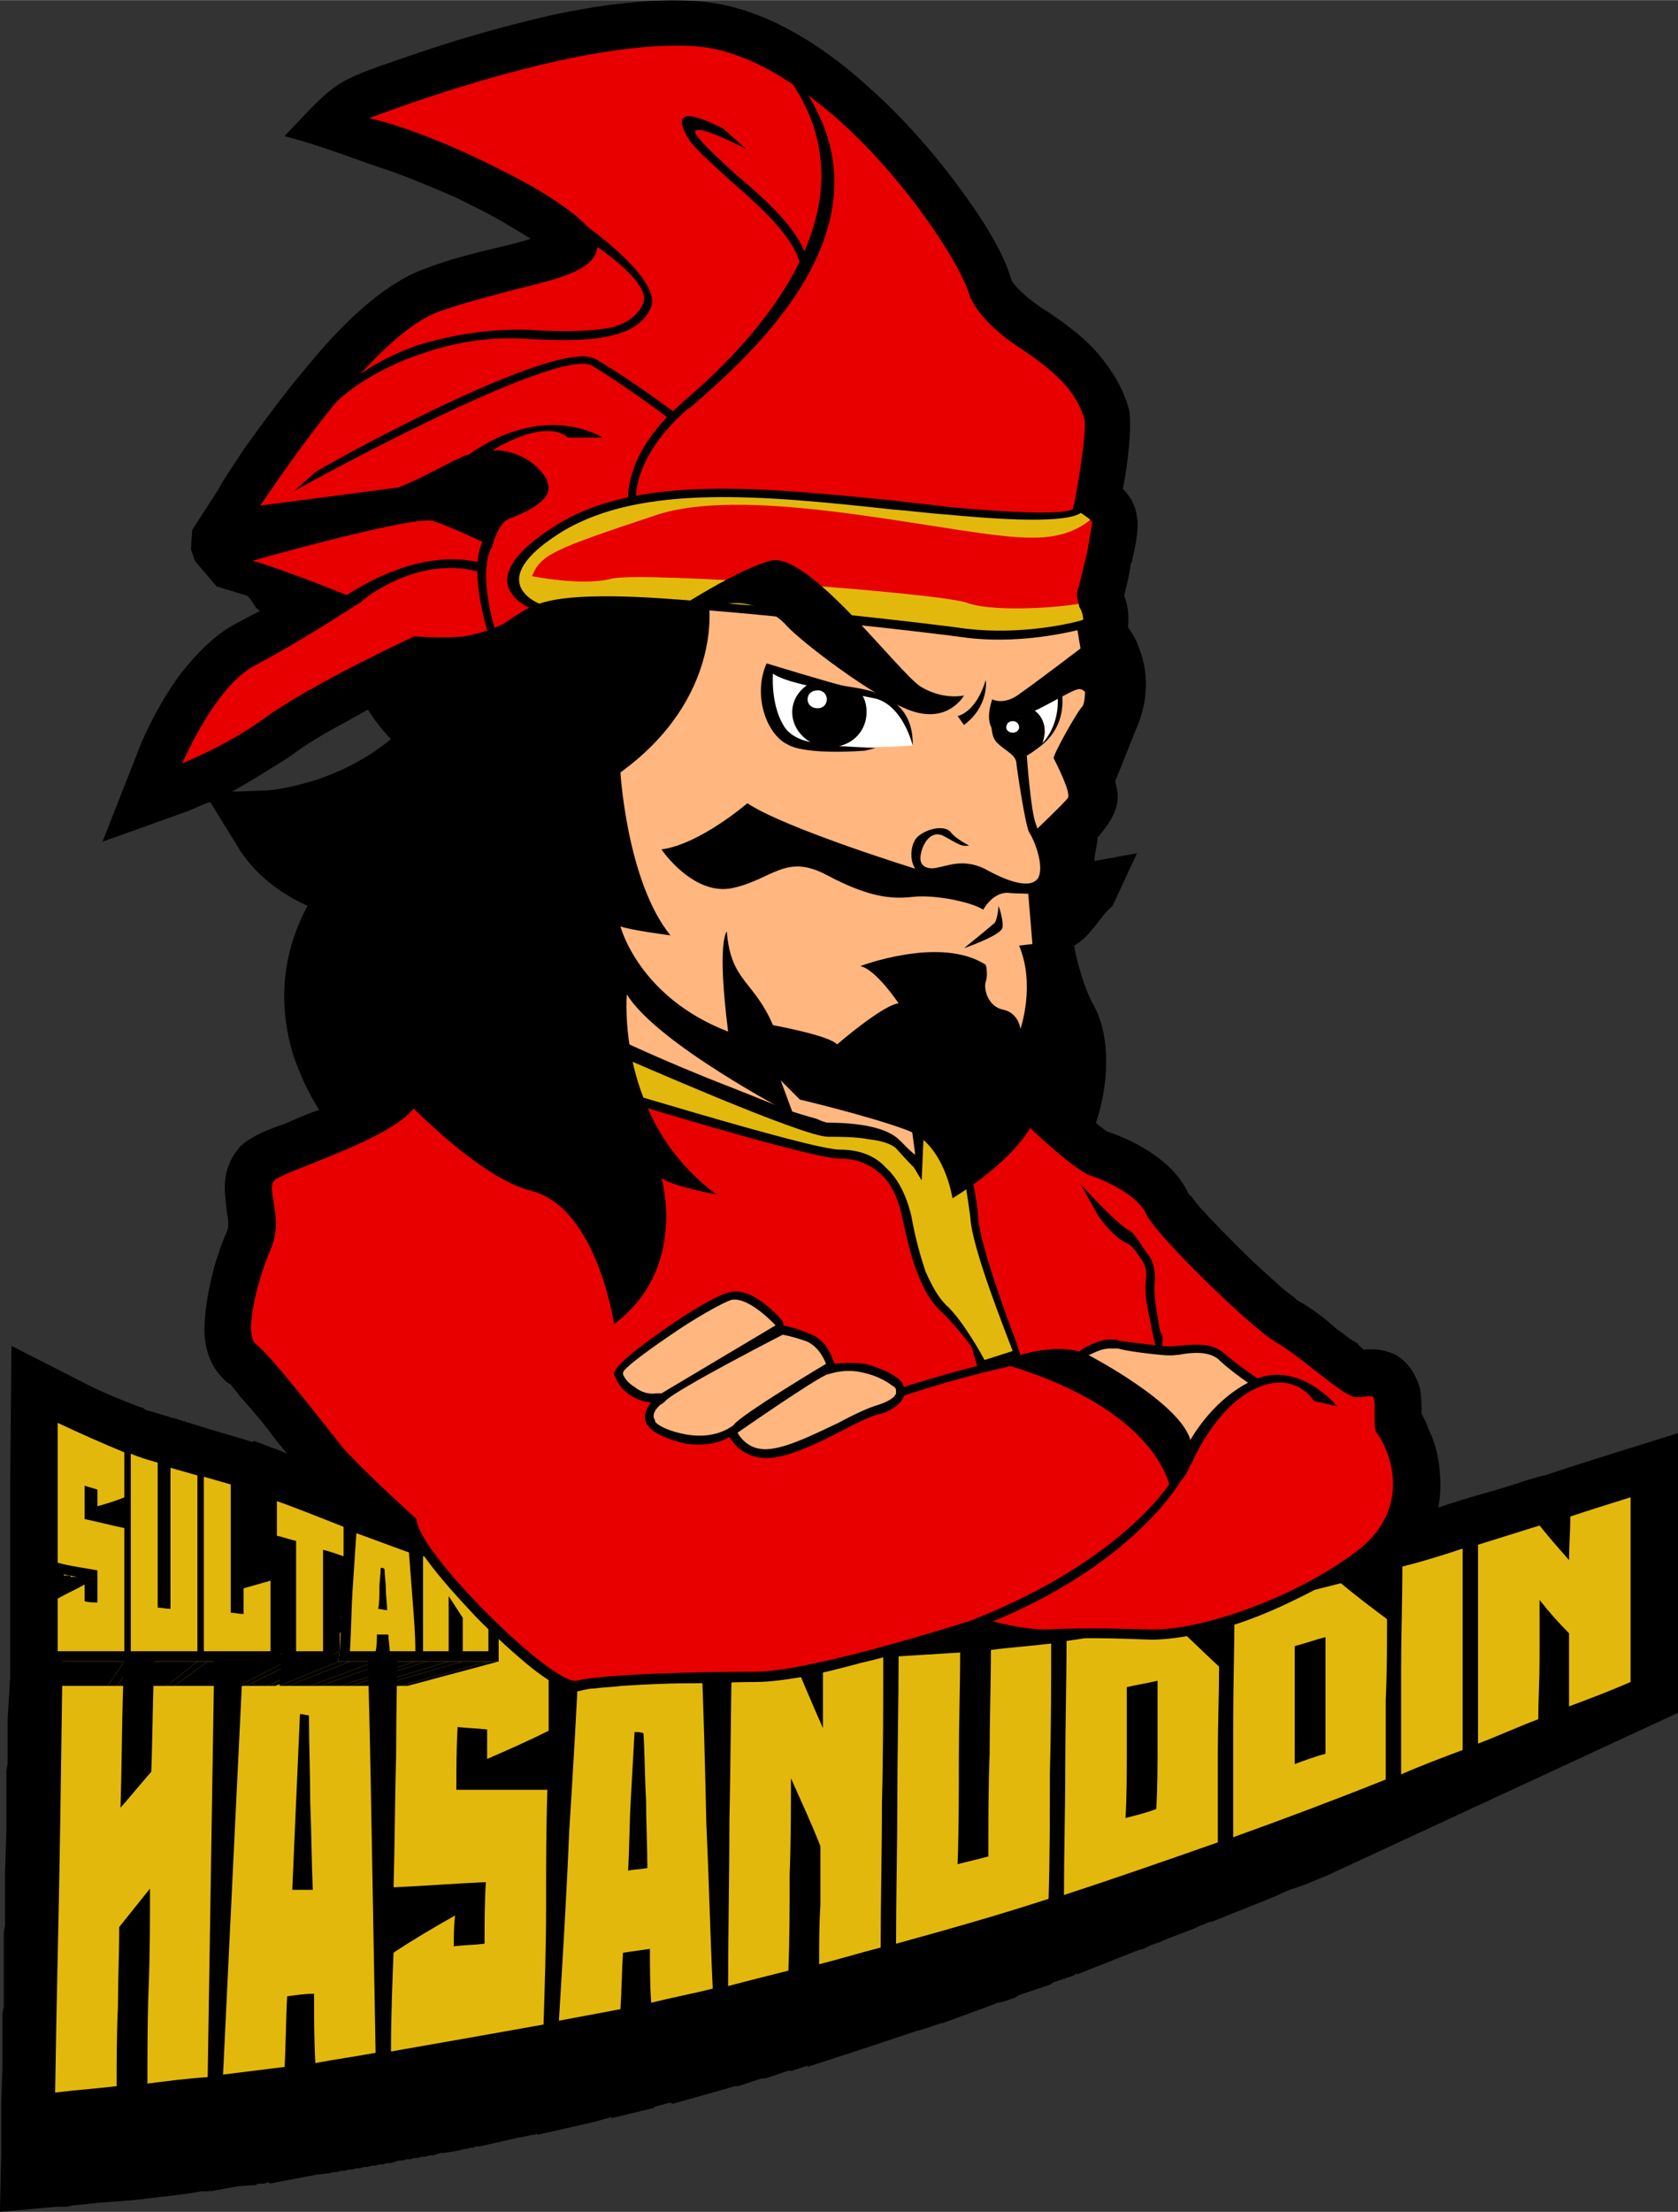 <?xml version="1.0" encoding="UTF-8"?>
<!DOCTYPE svg PUBLIC "-//W3C//DTD SVG 1.1//EN" "http://www.w3.org/Graphics/SVG/1.1/DTD/svg11.dtd">
<!-- Creator: CorelDRAW X7 -->
<svg xmlns="http://www.w3.org/2000/svg" xml:space="preserve" width="15.943cm" height="21cm" version="1.1" style="shape-rendering:geometricPrecision; text-rendering:geometricPrecision; image-rendering:optimizeQuality; fill-rule:evenodd; clip-rule:evenodd"
viewBox="0 0 1309 1724"
 xmlns:xlink="http://www.w3.org/1999/xlink">
 <rect x="0" y="0" width="1309" height="1724" fill="#333333" stroke="none"/>
 <defs>
  <style type="text/css">
   <![CDATA[
    .fil10 {fill:none}
    .fil0 {fill:black}
    .fil1 {fill:black}
    .fil5 {fill:#E3B80C}
    .fil2 {fill:#E3B80C}
    .fil4 {fill:#E80000}
    .fil3 {fill:#FFB67F}
    .fil9 {fill:#FFB67F}
    .fil7 {fill:white}
    .fil8 {fill:white}
    .fil6 {fill:black;fill-rule:nonzero}
   ]]>
  </style>
 </defs>
 <g id="Layer_x0020_1">
  <g id="_816455760">
   <path class="fil0" d="M1109 1102c2,4 4,7 5,11 5,10 8,21 9,32 1,10 1,20 -1,30 3,-1 6,-2 9,-3l16 -5c14,-4 29,-8 43,-13l14 -4 1 0 9 -3c15,-5 31,-10 47,-15l48 -15 0 218 -272 126 -19 8 -6 2 -6 2 -7 3 -4 2 -50 20 0 0 -1 0 -3 1 -2 1 -3 1 -4 2 0 0 -21 8 -7 3 -6 2 -6 3 -4 1 -48 19 0 -1 -3 2 -3 1 -3 1 -3 1 -3 1 -3 1 -3 2 -3 1 -3 1 -3 1 -3 1 -3 1 -3 1 -3 1 -3 1 -3 2 -3 1 -3 1 -3 1 -4 1 -1 0 -2 1 -41 15 0 0 -1 0 -3 1 -3 1 -3 1 -3 1 -3 1 -4 1 -3 1 -3 1 -3 1 -3 1 -3 1 -3 1 -3 1 -3 1 -3 1 -3 1 -3 1 -3 1 -3 1 -46 15 0 -1 -3 1 -3 1 -3 1 -3 1 -3 0 -3 1 -3 1 -3 1 -3 1 -3 1 -3 1 -3 0 -3 1 -3 1 -3 1 -3 1 -3 1 -3 1 -3 0 -3 1 -46 13 0 -1 -2 0 -11 3 0 0 -1 1 -33 8 0 -1 -3 1 -11 3 -44 10 0 -1 -2 1 -2 0 -9 2 0 0 -1 0 -31 7 0 0 -3 0 -2 1 -2 0 -3 1 -2 0 -3 1 0 0 -12 2 -3 0 -3 1 -3 1 -3 0 -3 1 -3 0 -3 1 -3 0 -3 1 -3 0 -3 1 -3 0 -3 1 -3 1 -3 0 -3 1 -3 0 -3 1 -3 0 -3 1 -3 0 -3 1 -3 0 -3 1 -3 0 -3 1 -3 0 -3 1 -3 0 -3 1 -1 0 0 0 -9 1 -37 7 0 -1 -1 0 -3 1 -2 0 -3 0 -1 1 -14 1 -22 4 0 -1 -1 1 -6 0 -12 2 -42 5 0 0 0 0 -1 0 0 0 -26 2 -19 2 0 0 -5 1 -8 0 -44 4 1 -44 0 -11 0 -10 0 -21 1 -27 0 -10 0 -11 0 -10 0 -11 1 -5 0 -5 0 -5 0 -6 0 -10 0 -5 0 -5 0 -6 0 -10 0 -6 1 -5 0 -5 0 -5 0 -6 0 -5 0 -5 0 -5 0 -11 1 -31 0 -11 0 -5 0 -5 0 -6 0 -5 0 -5 0 -5 0 -6 1 -5 0 -5 0 -5 0 -6 0 -5 0 -5 0 -9 2 -33 0 -152 1 -106 53 27c15,8 32,15 48,21l1 0 3 2c7,2 14,4 20,6l4 1 3 1 26 8 24 7 0 0 6 2 1 -1 16 6 3 1 0 0 7 3c-5,-6 -10,-12 -15,-19 -7,-9 -14,-17 -22,-26 -2,-3 -5,-6 -7,-9 -1,0 -1,-1 -2,-1 -16,-13 -20,-32 -18,-51 1,-14 4,-27 7,-39 3,-10 6,-19 10,-28 2,-4 1,-10 0,-15 0,-3 -1,-7 -1,-11 -2,-15 1,-29 12,-41 9,-8 22,-13 34,-17 9,-4 18,-8 27,-11 -9,-14 -15,-28 -20,-42 -13,-42 -8,-82 11,-117 -22,-10 -42,-25 -55,-47l-21 -34c-6,2 -12,5 -17,7l-67 24 26 -66c8,-22 21,-46 35,-65 12,-15 26,-30 43,-39 6,-3 13,-7 19,-10 -5,-2 -7,-11 -11,-12l-23 -7 -17 -20 0 0 -3 -9 1 -15 20 -31c6,-11 14,-22 21,-33 16,-22 32,-44 50,-65 22,-27 56,-62 89,-74 20,-8 41,-13 62,-18 4,-1 13,-3 22,-6 -13,-8 -26,-16 -40,-23 -6,-3 -12,-6 -18,-9 -16,-7 -33,-14 -49,-20 -31,-10 -51,-19 -85,-28 40,-42 37,-42 93,-61 37,-13 75,-24 114,-33 37,-8 79,-14 117,-11 50,4 97,35 133,68 27,24 52,53 73,82 13,18 31,45 37,67 4,8 20,20 27,24 15,10 30,21 41,34 11,13 20,28 24,44 2,14 -1,41 -5,61 6,6 10,13 11,22 2,9 -2,26 -4,35 -1,1 -1,2 -1,3 -1,7 -3,15 -5,23 3,8 4,16 3,25 4,5 7,11 9,17 8,21 6,43 -3,63l-16 40c1,4 2,8 2,12 0,12 -8,23 -16,32 1,2 -3,16 -2,18l33 -6 -19 41c-9,7 -17,24 -30,31 2,13 9,36 15,46 14,25 12,63 2,92 2,2 3,3 5,4 1,1 2,2 4,3 24,8 52,24 63,48 1,1 1,2 2,2 3,4 6,8 9,11 10,11 20,21 30,31 9,9 19,18 29,27 3,3 7,6 11,9 2,1 3,3 5,4 11,6 21,14 30,22 6,4 10,8 16,11 1,2 3,3 5,5 9,-1 16,0 25,4 10,6 16,16 19,27 1,7 1,13 1,19zm-928 -485l28 -1c12,-1 28,-5 40,-9 20,-7 39,-17 56,-31 -7,-7 -13,-15 -18,-23 -5,3 -11,6 -16,9 -15,8 -31,17 -44,27 -14,9 -30,19 -46,28z"/>
   <g>
    <polygon class="fil1" points="1216,1195 974,1337 974,1337 974,1337 974,1336 974,1336 974,1336 974,1335 974,1335 974,1335 974,1334 974,1334 974,1334 974,1333 974,1333 974,1333 974,1332 974,1332 974,1332 974,1331 974,1331 974,1331 974,1330 974,1330 974,1330 974,1330 974,1329 974,1329 974,1329 974,1328 974,1328 974,1328 974,1327 974,1327 1217,1182 1217,1183 1217,1183 1217,1183 1217,1184 1217,1184 1217,1185 1217,1185 1217,1185 1217,1186 1217,1186 1217,1187 1217,1187 1217,1188 1217,1188 1217,1188 1216,1189 1216,1189 1216,1190 1216,1190 1216,1190 1216,1191 1216,1191 1216,1192 1216,1192 1216,1192 1216,1193 1216,1193 1216,1194 1216,1194 1216,1195 1216,1195 "/>
    <polygon class="fil1" points="1217,1182 974,1327 974,1322 1217,1176 "/>
    <polygon class="fil1" points="1280,1317 1025,1434 1021,1436 1275,1319 "/>
    <polygon class="fil1" points="1275,1319 1021,1436 1020,1437 1019,1437 1018,1438 1016,1438 1015,1439 1014,1439 1013,1439 1012,1440 1010,1440 1009,1441 1008,1441 1007,1442 1006,1442 1005,1443 1003,1443 1002,1444 1001,1444 1000,1445 999,1445 997,1446 996,1446 995,1447 994,1447 993,1448 991,1448 990,1449 989,1449 988,1450 987,1450 985,1451 984,1451 983,1451 1227,1338 1229,1337 1230,1337 1232,1336 1233,1336 1235,1335 1236,1334 1238,1334 1239,1333 1241,1333 1242,1332 1244,1331 1245,1331 1247,1330 1248,1330 1250,1329 1251,1328 1253,1328 1254,1327 1256,1327 1257,1326 1259,1325 1260,1325 1262,1324 1263,1324 1265,1323 1266,1322 1268,1322 1269,1321 1271,1321 1272,1320 1274,1319 "/>
    <polygon class="fil1" points="1227,1338 983,1451 974,1455 1216,1342 "/>
    <polygon class="fil1" points="1216,1342 974,1455 974,1446 1216,1330 "/>
    <polygon class="fil1" points="1216,1330 974,1446 974,1445 974,1444 974,1443 974,1443 974,1442 974,1441 974,1441 974,1440 974,1439 974,1438 974,1438 974,1437 974,1436 974,1436 974,1435 974,1434 974,1433 974,1433 974,1432 974,1431 974,1431 974,1430 974,1429 974,1428 974,1428 974,1427 974,1426 974,1426 974,1425 974,1424 974,1423 974,1423 1216,1302 1216,1303 1216,1304 1216,1305 1216,1306 1216,1306 1216,1307 1216,1308 1216,1309 1216,1310 1216,1311 1216,1312 1216,1313 1216,1314 1216,1314 1216,1315 1216,1316 1216,1317 1216,1318 1216,1319 1216,1320 1216,1321 1216,1322 1216,1322 1216,1323 1216,1324 1216,1325 1216,1326 1216,1327 1216,1328 1216,1329 1216,1330 "/>
    <polygon class="fil1" points="1216,1302 974,1423 974,1422 974,1421 974,1421 974,1420 974,1420 974,1419 974,1418 974,1418 974,1417 974,1416 974,1416 974,1415 974,1414 974,1414 974,1413 974,1413 974,1412 974,1411 974,1411 974,1410 974,1409 974,1409 974,1408 974,1408 974,1407 974,1406 974,1406 974,1405 974,1404 974,1404 974,1403 974,1402 1216,1277 1216,1277 1216,1278 1216,1279 1216,1280 1216,1281 1216,1281 1216,1282 1216,1283 1216,1284 1216,1285 1216,1285 1216,1286 1216,1287 1216,1288 1216,1289 1216,1289 1216,1290 1216,1291 1216,1292 1216,1292 1216,1293 1216,1294 1216,1295 1216,1296 1216,1296 1216,1297 1216,1298 1216,1299 1216,1300 1216,1300 1216,1301 "/>
    <polygon class="fil1" points="1216,1277 974,1402 974,1402 974,1402 974,1402 973,1402 973,1401 973,1401 973,1401 973,1401 972,1401 972,1400 972,1400 972,1400 972,1400 972,1400 971,1399 971,1399 971,1399 971,1399 971,1398 970,1398 970,1398 970,1398 970,1398 970,1397 969,1397 969,1397 969,1397 969,1397 969,1396 968,1396 968,1396 968,1396 1209,1268 1209,1269 1209,1269 1209,1269 1210,1269 1210,1270 1210,1270 1210,1270 1211,1270 1211,1271 1211,1271 1211,1271 1212,1271 1212,1272 1212,1272 1212,1272 1212,1272 1213,1273 1213,1273 1213,1273 1213,1273 1214,1274 1214,1274 1214,1274 1214,1275 1215,1275 1215,1275 1215,1275 1215,1276 1216,1276 1216,1276 1216,1276 "/>
    <polygon class="fil1" points="1209,1345 968,1458 964,1459 1203,1347 "/>
    <polygon class="fil1" points="1203,1347 964,1459 963,1460 962,1460 960,1461 959,1461 958,1462 957,1462 956,1462 954,1463 953,1463 952,1464 951,1464 950,1465 948,1465 947,1466 946,1466 945,1467 944,1467 942,1468 941,1468 940,1469 939,1469 938,1470 937,1470 935,1471 934,1471 933,1471 932,1472 931,1472 929,1473 928,1473 927,1474 926,1474 1156,1367 1157,1366 1159,1365 1160,1365 1162,1364 1163,1364 1165,1363 1166,1362 1168,1362 1169,1361 1171,1361 1172,1360 1174,1359 1175,1359 1177,1358 1178,1358 1180,1357 1181,1356 1183,1356 1184,1355 1186,1355 1187,1354 1189,1353 1190,1353 1192,1352 1193,1352 1195,1351 1196,1350 1197,1350 1199,1349 1200,1349 1202,1348 "/>
    <polygon class="fil1" points="1156,1367 926,1474 920,1476 1149,1369 "/>
    <polygon class="fil1" points="1149,1369 920,1477 916,1478 1144,1371 "/>
    <polygon class="fil1" points="1144,1371 916,1478 915,1479 914,1479 913,1480 911,1480 910,1480 909,1481 908,1481 907,1482 905,1482 904,1483 903,1483 902,1484 901,1484 899,1485 898,1485 897,1486 896,1486 895,1487 894,1487 892,1488 891,1488 890,1488 889,1489 888,1489 886,1490 885,1490 884,1491 883,1491 882,1492 880,1492 879,1493 878,1493 1096,1390 1097,1389 1099,1389 1100,1388 1102,1388 1103,1387 1105,1387 1106,1386 1108,1385 1109,1385 1111,1384 1112,1384 1114,1383 1115,1382 1117,1382 1118,1381 1120,1381 1121,1380 1123,1379 1124,1379 1126,1378 1127,1378 1129,1377 1130,1377 1132,1376 1133,1375 1135,1375 1136,1374 1138,1374 1139,1373 1141,1372 1142,1372 "/>
    <polygon class="fil1" points="1096,1390 878,1493 869,1497 1085,1394 "/>
    <polygon class="fil1" points="1085,1394 869,1497 869,1497 1085,1394 "/>
    <polygon class="fil1" points="1085,1394 869,1497 868,1497 1084,1395 "/>
    <polygon class="fil1" points="1084,1395 868,1497 865,1498 862,1499 859,1500 856,1501 853,1503 850,1504 847,1505 844,1506 841,1507 838,1508 835,1509 833,1511 830,1512 827,1513 824,1514 821,1515 818,1516 815,1517 812,1518 809,1520 806,1521 803,1522 800,1523 797,1524 794,1525 791,1526 788,1527 785,1528 782,1530 779,1531 776,1532 773,1533 964,1440 968,1438 972,1437 976,1436 979,1434 983,1433 987,1431 991,1430 994,1429 998,1427 1002,1426 1006,1424 1009,1423 1013,1422 1017,1420 1020,1419 1024,1417 1028,1416 1032,1415 1035,1413 1039,1412 1043,1410 1047,1409 1050,1408 1054,1406 1058,1405 1062,1403 1065,1402 1069,1400 1073,1399 1076,1398 1080,1396 "/>
    <polygon class="fil1" points="964,1440 773,1533 767,1535 958,1442 "/>
    <polygon class="fil1" points="958,1442 767,1535 766,1535 956,1443 "/>
    <polygon class="fil1" points="956,1443 766,1535 764,1536 953,1444 "/>
    <polygon class="fil1" points="953,1444 764,1536 764,1536 953,1444 "/>
    <polygon class="fil1" points="953,1444 764,1536 763,1536 952,1444 "/>
    <polygon class="fil1" points="952,1444 763,1536 760,1537 757,1538 754,1539 751,1540 748,1542 745,1543 742,1544 739,1545 736,1546 733,1547 730,1548 727,1549 724,1550 721,1551 718,1552 715,1553 712,1554 709,1555 706,1556 703,1557 700,1558 697,1559 694,1560 691,1561 688,1562 685,1563 682,1564 679,1565 676,1566 673,1567 670,1568 667,1569 833,1484 836,1483 840,1482 844,1481 848,1480 851,1478 855,1477 859,1476 863,1475 866,1473 870,1472 874,1471 878,1470 881,1468 885,1467 889,1466 893,1465 896,1463 900,1462 904,1461 908,1459 911,1458 915,1457 919,1456 923,1454 926,1453 930,1452 934,1450 937,1449 941,1448 945,1447 949,1445 "/>
    <polygon class="fil1" points="833,1484 667,1569 659,1571 822,1488 "/>
    <polygon class="fil1" points="822,1488 659,1571 659,1571 822,1488 "/>
    <polygon class="fil1" points="822,1488 659,1571 658,1572 821,1488 "/>
    <polygon class="fil1" points="821,1488 658,1572 655,1573 652,1573 649,1574 646,1575 643,1576 640,1577 637,1578 634,1579 631,1580 628,1581 625,1582 622,1582 619,1583 616,1584 613,1585 610,1586 607,1587 604,1588 601,1588 598,1589 595,1590 592,1591 589,1592 586,1593 583,1594 580,1594 577,1595 574,1596 571,1597 568,1598 565,1599 562,1599 701,1523 705,1522 708,1521 712,1520 716,1519 720,1518 723,1517 727,1516 731,1514 735,1513 738,1512 742,1511 746,1510 750,1509 753,1508 757,1507 761,1506 765,1505 768,1504 772,1503 776,1502 780,1500 783,1499 787,1498 791,1497 795,1496 798,1495 802,1494 806,1493 809,1492 813,1490 817,1489 "/>
    <polygon class="fil1" points="701,1523 562,1599 554,1602 691,1526 "/>
    <polygon class="fil1" points="691,1526 554,1602 554,1602 691,1526 "/>
    <polygon class="fil1" points="691,1526 554,1602 552,1602 689,1526 "/>
    <polygon class="fil1" points="689,1526 552,1602 551,1602 550,1603 549,1603 548,1603 546,1603 545,1604 544,1604 543,1604 542,1605 540,1605 539,1605 538,1606 537,1606 536,1606 534,1607 533,1607 532,1607 531,1608 530,1608 528,1608 527,1608 526,1609 525,1609 524,1609 522,1610 521,1610 520,1610 519,1611 518,1611 516,1611 515,1611 514,1612 641,1538 643,1538 644,1538 646,1537 647,1537 649,1536 650,1536 652,1536 653,1535 655,1535 656,1534 658,1534 659,1534 661,1533 662,1533 664,1533 665,1532 667,1532 668,1531 670,1531 671,1531 673,1530 674,1530 676,1529 677,1529 679,1529 680,1528 682,1528 683,1528 685,1527 686,1527 688,1526 "/>
    <polygon class="fil1" points="641,1538 514,1612 506,1614 631,1541 "/>
    <polygon class="fil1" points="631,1541 506,1614 506,1605 631,1530 "/>
    <polygon class="fil1" points="955,1291 765,1414 765,1413 765,1412 765,1411 765,1410 765,1409 765,1408 765,1408 765,1407 765,1406 765,1405 765,1404 765,1403 765,1402 765,1401 765,1400 765,1399 765,1398 765,1398 765,1397 765,1396 765,1395 765,1394 765,1393 765,1392 765,1391 765,1390 765,1389 765,1388 765,1387 765,1387 765,1386 765,1385 955,1254 955,1256 955,1257 955,1258 955,1259 955,1260 955,1261 955,1262 955,1264 955,1265 955,1266 955,1267 955,1268 955,1269 955,1270 955,1272 955,1273 955,1274 955,1275 955,1276 955,1277 955,1278 955,1280 955,1281 955,1282 955,1283 955,1284 955,1285 955,1286 955,1288 955,1289 955,1290 "/>
    <polygon class="fil1" points="824,1272 660,1399 660,1399 824,1272 "/>
    <polygon class="fil1" points="764,1366 612,1474 612,1472 612,1470 612,1468 612,1466 612,1464 612,1462 612,1460 612,1458 612,1456 612,1454 612,1452 612,1450 613,1448 613,1446 613,1444 613,1442 613,1440 613,1438 613,1436 613,1434 613,1432 613,1430 613,1428 613,1426 613,1424 613,1422 613,1420 613,1418 613,1416 613,1414 613,1412 613,1410 765,1286 765,1289 765,1291 765,1294 765,1296 765,1299 765,1301 765,1304 765,1306 764,1309 764,1311 764,1314 764,1316 764,1319 764,1321 764,1324 764,1326 764,1329 764,1331 764,1334 764,1336 764,1339 764,1341 764,1344 764,1346 764,1349 764,1351 764,1354 764,1356 764,1359 764,1361 764,1364 "/>
    <polygon class="fil1" points="623,1543 500,1615 495,1616 617,1544 "/>
    <polygon class="fil1" points="895,1320 717,1437 717,1437 717,1437 717,1437 716,1437 716,1437 716,1437 716,1437 716,1437 715,1437 715,1438 715,1438 715,1438 715,1438 715,1438 714,1438 714,1438 714,1438 714,1438 714,1438 713,1438 713,1438 713,1438 713,1438 713,1438 712,1438 712,1438 712,1438 712,1438 712,1438 711,1438 711,1438 711,1438 887,1322 888,1322 888,1322 888,1321 888,1321 889,1321 889,1321 889,1321 889,1321 890,1321 890,1321 890,1321 890,1321 890,1321 891,1321 891,1321 891,1321 891,1321 892,1321 892,1321 892,1321 892,1321 893,1320 893,1320 893,1320 893,1320 894,1320 894,1320 894,1320 894,1320 895,1320 895,1320 "/>
    <polygon class="fil1" points="1086,1255 870,1385 870,1384 870,1383 870,1382 870,1382 870,1381 870,1380 870,1379 870,1378 870,1377 870,1376 870,1376 870,1375 870,1374 870,1373 870,1372 870,1371 870,1371 870,1370 870,1369 870,1368 870,1367 870,1366 870,1365 870,1365 870,1364 870,1363 870,1362 870,1361 870,1360 870,1360 870,1359 870,1358 1086,1221 1086,1222 1086,1223 1086,1224 1086,1225 1086,1226 1086,1227 1086,1228 1086,1229 1086,1230 1086,1231 1086,1233 1086,1234 1086,1235 1086,1236 1086,1237 1086,1238 1086,1239 1086,1240 1086,1241 1086,1242 1086,1243 1086,1244 1086,1245 1086,1246 1086,1247 1086,1248 1086,1249 1086,1250 1086,1252 1086,1253 1086,1254 "/>
    <polygon class="fil1" points="1086,1221 870,1358 870,1353 1086,1215 "/>
    <polygon class="fil1" points="895,1360 717,1469 717,1468 717,1467 717,1466 717,1465 717,1464 717,1463 717,1462 717,1461 717,1460 717,1459 717,1458 717,1457 717,1456 717,1455 717,1454 717,1453 717,1452 717,1451 717,1450 717,1449 717,1448 717,1447 717,1446 717,1445 717,1444 717,1443 717,1442 717,1441 717,1440 717,1439 717,1438 717,1437 895,1320 895,1321 895,1322 895,1324 895,1325 895,1326 895,1327 895,1329 895,1330 895,1331 895,1332 895,1334 895,1335 895,1336 895,1337 895,1339 895,1340 895,1341 895,1342 895,1344 895,1345 895,1346 895,1347 895,1349 895,1350 895,1351 895,1352 895,1354 895,1355 895,1356 895,1357 895,1359 "/>
    <polygon class="fil1" points="763,1440 612,1534 612,1532 612,1530 612,1528 612,1526 612,1524 612,1522 612,1521 612,1519 612,1517 612,1515 612,1513 612,1511 612,1509 612,1508 612,1506 612,1504 612,1502 612,1500 612,1498 612,1496 612,1495 612,1493 612,1491 612,1489 612,1487 612,1485 612,1484 612,1482 612,1480 612,1478 612,1476 612,1474 764,1366 764,1369 764,1371 764,1373 764,1376 764,1378 764,1380 764,1383 764,1385 763,1387 763,1390 763,1392 763,1394 763,1397 763,1399 763,1401 763,1403 763,1406 763,1408 763,1410 763,1413 763,1415 763,1417 763,1420 763,1422 763,1424 763,1427 763,1429 763,1431 763,1434 763,1436 763,1438 "/>
    <polygon class="fil1" points="631,1530 506,1605 506,1604 506,1603 506,1602 506,1601 506,1600 506,1599 506,1597 506,1596 506,1595 506,1594 506,1593 506,1592 506,1591 506,1589 506,1588 506,1587 506,1586 506,1585 506,1584 506,1583 506,1581 506,1580 506,1579 506,1578 506,1577 506,1576 506,1574 506,1573 506,1572 506,1571 506,1570 506,1569 632,1484 632,1486 632,1487 632,1489 632,1490 632,1492 632,1493 631,1495 631,1496 631,1497 631,1499 631,1500 631,1502 631,1503 631,1505 631,1506 631,1507 631,1509 631,1510 631,1512 631,1513 631,1515 631,1516 631,1518 631,1519 631,1520 631,1522 631,1523 631,1525 631,1526 631,1528 631,1529 "/>
    <polygon class="fil1" points="500,1571 401,1638 401,1630 500,1561 "/>
    <polygon class="fil1" points="500,1561 401,1630 401,1629 401,1628 401,1628 401,1627 401,1626 401,1625 401,1624 401,1623 401,1623 401,1622 401,1621 401,1620 401,1619 401,1619 401,1618 401,1617 401,1616 401,1615 401,1615 401,1614 401,1613 401,1612 401,1611 400,1610 400,1610 400,1609 400,1608 400,1607 400,1606 400,1606 400,1605 400,1604 499,1529 499,1530 499,1531 499,1532 499,1533 499,1534 499,1535 499,1536 499,1537 499,1538 499,1539 499,1540 499,1541 499,1542 499,1543 499,1544 499,1545 499,1546 499,1547 499,1548 500,1549 500,1550 500,1551 500,1552 500,1553 500,1554 500,1555 500,1556 500,1557 500,1558 500,1559 500,1560 "/>
    <polygon class="fil1" points="499,1529 400,1604 400,1604 400,1604 400,1604 399,1604 399,1604 399,1604 399,1604 398,1604 398,1604 398,1604 398,1604 397,1604 397,1604 397,1605 397,1605 396,1605 494,1529 494,1529 495,1529 495,1529 495,1529 496,1529 496,1529 496,1529 496,1529 497,1529 497,1529 497,1529 498,1529 498,1529 498,1529 499,1529 "/>
    <polygon class="fil1" points="492,1572 395,1639 390,1640 486,1574 "/>
    <polygon class="fil1" points="486,1574 390,1640 389,1640 387,1641 386,1641 385,1641 384,1641 383,1641 381,1642 380,1642 379,1642 378,1642 377,1643 375,1643 374,1643 373,1643 372,1644 371,1644 369,1644 368,1644 367,1645 366,1645 365,1645 363,1645 362,1646 361,1646 360,1646 359,1646 357,1647 356,1647 355,1647 354,1647 353,1647 351,1648 438,1583 439,1583 441,1583 442,1582 444,1582 445,1582 447,1581 448,1581 450,1581 451,1581 453,1580 454,1580 456,1580 457,1579 459,1579 460,1579 462,1578 463,1578 465,1578 466,1578 468,1577 469,1577 471,1577 472,1576 474,1576 475,1576 477,1575 478,1575 480,1575 481,1575 483,1574 484,1574 "/>
    <polygon class="fil1" points="438,1583 351,1648 347,1649 432,1584 "/>
    <polygon class="fil1" points="432,1584 347,1649 342,1650 426,1585 "/>
    <polygon class="fil1" points="426,1585 342,1650 339,1650 336,1651 333,1651 330,1652 327,1652 324,1653 321,1653 318,1654 315,1654 312,1655 309,1656 306,1656 303,1657 300,1657 297,1658 294,1658 291,1659 288,1659 285,1660 282,1660 279,1661 276,1661 273,1662 270,1662 267,1663 264,1663 261,1664 258,1664 255,1665 252,1665 249,1666 246,1666 307,1606 310,1606 314,1605 318,1605 321,1604 325,1603 329,1603 333,1602 336,1601 340,1601 344,1600 348,1600 351,1599 355,1598 359,1598 363,1597 366,1596 370,1596 374,1595 377,1594 381,1594 385,1593 389,1592 392,1592 396,1591 400,1590 404,1590 407,1589 411,1588 415,1588 418,1587 422,1586 "/>
    <polygon class="fil1" points="307,1606 246,1666 242,1667 301,1607 "/>
    <polygon class="fil1" points="301,1607 242,1667 242,1667 301,1607 "/>
    <polygon class="fil1" points="301,1607 242,1667 239,1668 297,1608 "/>
    <polygon class="fil1" points="297,1608 239,1668 239,1668 297,1608 "/>
    <polygon class="fil1" points="297,1608 239,1668 237,1668 295,1608 "/>
    <polygon class="fil1" points="295,1608 237,1668 236,1668 234,1668 233,1668 232,1669 231,1669 230,1669 228,1669 227,1669 226,1669 225,1670 224,1670 223,1670 221,1670 220,1670 219,1671 218,1671 217,1671 215,1671 214,1671 213,1671 212,1672 211,1672 209,1672 208,1672 207,1672 206,1673 205,1673 203,1673 202,1673 201,1673 200,1673 199,1674 247,1616 248,1615 250,1615 251,1615 253,1615 254,1614 256,1614 257,1614 259,1614 260,1614 262,1613 263,1613 265,1613 266,1613 268,1612 269,1612 271,1612 272,1612 274,1612 275,1611 277,1611 278,1611 280,1611 281,1610 283,1610 284,1610 286,1610 287,1610 289,1609 290,1609 292,1609 293,1609 "/>
    <polygon class="fil1" points="247,1616 199,1674 192,1675 238,1617 "/>
    <polygon class="fil1" points="238,1617 192,1675 191,1667 238,1608 "/>
    <polygon class="fil1" points="238,1608 191,1667 191,1666 191,1665 191,1664 191,1663 191,1662 191,1661 191,1659 191,1658 191,1657 191,1656 191,1655 191,1654 191,1653 191,1652 191,1650 191,1649 191,1648 191,1647 191,1646 191,1645 191,1644 191,1643 191,1641 191,1640 191,1639 191,1638 191,1637 191,1636 191,1635 191,1633 191,1632 191,1631 237,1563 237,1564 237,1565 237,1567 237,1568 237,1570 237,1571 237,1572 237,1574 237,1575 237,1577 237,1578 237,1580 237,1581 237,1582 237,1584 237,1585 237,1587 237,1588 237,1589 237,1591 237,1592 237,1594 237,1595 237,1596 237,1598 238,1599 238,1601 238,1602 238,1604 238,1605 238,1606 "/>
    <polygon class="fil1" points="237,1563 191,1631 190,1631 190,1631 190,1631 190,1631 189,1631 189,1631 189,1631 189,1631 188,1631 188,1631 188,1631 188,1631 187,1631 187,1632 187,1632 187,1632 232,1563 232,1563 233,1563 233,1563 233,1563 233,1563 234,1563 234,1563 234,1563 235,1563 235,1563 235,1563 236,1563 236,1563 236,1563 236,1563 "/>
    <polygon class="fil1" points="230,1618 185,1676 180,1676 223,1619 "/>
    <polygon class="fil1" points="223,1619 180,1676 178,1676 177,1677 176,1677 175,1677 174,1677 172,1677 171,1677 170,1678 169,1678 168,1678 166,1678 165,1678 164,1678 163,1678 162,1679 160,1679 159,1679 158,1679 157,1679 156,1679 155,1680 153,1680 152,1680 151,1680 150,1680 149,1680 147,1680 146,1681 145,1681 144,1681 143,1681 141,1681 175,1625 177,1625 178,1625 180,1625 181,1624 183,1624 184,1624 186,1624 187,1624 189,1623 190,1623 192,1623 193,1623 195,1623 196,1622 198,1622 199,1622 201,1622 202,1622 204,1621 205,1621 207,1621 208,1621 210,1621 211,1620 213,1620 214,1620 216,1620 217,1620 219,1620 220,1619 221,1619 "/>
    <polygon class="fil1" points="175,1625 141,1681 134,1682 166,1626 "/>
    <polygon class="fil1" points="166,1626 134,1682 134,1682 166,1626 "/>
    <polygon class="fil1" points="166,1626 134,1682 132,1682 163,1627 "/>
    <polygon class="fil1" points="163,1627 132,1682 131,1682 129,1683 128,1683 127,1683 126,1683 125,1683 123,1683 122,1683 121,1684 120,1684 119,1684 117,1684 116,1684 115,1684 114,1684 113,1685 112,1685 110,1685 109,1685 108,1685 107,1685 106,1685 104,1685 103,1686 102,1686 101,1686 100,1686 98,1686 97,1686 96,1686 95,1686 94,1687 116,1632 117,1632 119,1632 120,1631 122,1631 123,1631 125,1631 126,1631 128,1631 129,1630 130,1630 132,1630 133,1630 135,1630 136,1630 138,1629 139,1629 141,1629 142,1629 144,1629 145,1629 147,1628 148,1628 150,1628 151,1628 153,1628 154,1628 156,1627 157,1627 159,1627 160,1627 162,1627 "/>
    <polygon class="fil1" points="116,1632 94,1687 86,1687 107,1633 "/>
    <polygon class="fil1" points="107,1633 86,1687 87,1680 107,1624 "/>
    <polygon class="fil1" points="107,1624 87,1680 87,1678 87,1676 87,1674 87,1673 87,1671 87,1669 87,1667 87,1665 87,1663 87,1661 87,1659 87,1657 87,1655 87,1654 87,1652 87,1650 87,1648 87,1646 87,1644 87,1642 87,1640 87,1638 87,1636 87,1635 87,1633 87,1631 87,1629 87,1627 87,1625 87,1623 87,1621 88,1619 108,1548 108,1550 108,1552 108,1555 108,1557 108,1560 108,1562 108,1564 108,1567 108,1569 107,1571 107,1574 107,1576 107,1579 107,1581 107,1583 107,1586 107,1588 107,1591 107,1593 107,1595 107,1598 107,1600 107,1602 107,1605 107,1607 107,1610 107,1612 107,1614 107,1617 107,1619 107,1621 "/>
    <polygon class="fil1" points="108,1548 88,1619 88,1618 88,1617 88,1615 88,1614 88,1613 88,1611 88,1610 88,1609 88,1607 88,1606 88,1605 88,1604 88,1602 88,1601 88,1600 88,1598 88,1597 88,1596 88,1594 88,1593 88,1592 88,1590 88,1589 88,1588 88,1586 88,1585 88,1584 88,1583 88,1581 88,1580 88,1579 88,1577 109,1495 109,1497 109,1498 109,1500 109,1502 109,1503 109,1505 109,1507 109,1508 109,1510 109,1512 109,1513 109,1515 109,1517 109,1518 109,1520 109,1521 109,1523 108,1525 108,1526 108,1528 108,1530 108,1531 108,1533 108,1535 108,1536 108,1538 108,1540 108,1541 108,1543 108,1544 108,1546 "/>
    <polygon class="fil1" points="109,1495 88,1577 88,1578 88,1578 88,1578 88,1578 87,1579 87,1579 87,1579 87,1579 87,1580 86,1580 86,1580 86,1580 86,1581 86,1581 85,1581 85,1581 85,1581 85,1582 85,1582 84,1582 84,1582 84,1583 84,1583 84,1583 83,1583 83,1584 83,1584 83,1584 83,1584 82,1585 82,1585 82,1585 101,1505 101,1505 102,1504 102,1504 102,1504 102,1504 103,1503 103,1503 103,1503 103,1502 104,1502 104,1502 104,1501 104,1501 105,1501 105,1500 105,1500 105,1500 106,1500 106,1499 106,1499 106,1499 107,1498 107,1498 107,1498 107,1497 108,1497 108,1497 108,1496 108,1496 108,1496 109,1496 "/>
    <polygon class="fil1" points="99,1634 80,1688 75,1689 92,1634 "/>
    <polygon class="fil1" points="92,1634 75,1689 73,1689 72,1689 71,1689 70,1689 69,1689 67,1689 66,1689 65,1689 64,1690 63,1690 61,1690 60,1690 59,1690 58,1690 57,1690 55,1690 54,1690 53,1691 52,1691 51,1691 50,1691 48,1691 47,1691 46,1691 45,1691 44,1691 42,1691 41,1692 40,1692 39,1692 38,1692 36,1692 44,1639 46,1638 47,1638 49,1638 50,1638 52,1638 53,1638 54,1638 56,1638 57,1637 59,1637 60,1637 62,1637 63,1637 65,1637 66,1637 68,1636 69,1636 71,1636 72,1636 74,1636 75,1636 77,1636 78,1636 80,1635 81,1635 83,1635 84,1635 86,1635 87,1635 89,1635 90,1634 "/>
    <polygon class="fil1" points="44,1639 36,1692 29,1693 35,1639 "/>
    <polygon class="fil1" points="35,1639 29,1693 29,1685 35,1630 "/>
    <polygon class="fil1" points="35,1630 29,1685 30,1680 30,1675 30,1670 30,1664 30,1659 30,1654 30,1649 30,1643 30,1638 30,1633 30,1628 30,1622 31,1617 31,1612 31,1607 31,1601 31,1596 31,1591 31,1586 31,1580 31,1575 31,1570 31,1565 31,1559 32,1554 32,1549 32,1544 32,1538 32,1533 32,1528 32,1523 32,1517 39,1420 39,1427 38,1433 38,1440 38,1447 38,1453 38,1460 38,1466 38,1473 38,1479 38,1486 38,1493 37,1499 37,1506 37,1512 37,1519 37,1525 37,1532 37,1539 37,1545 37,1552 37,1558 36,1565 36,1571 36,1578 36,1584 36,1591 36,1598 36,1604 36,1611 36,1617 35,1624 "/>
    <polygon class="fil1" points="39,1420 32,1517 32,1512 32,1507 32,1502 32,1496 32,1491 33,1486 33,1481 33,1475 33,1470 33,1465 33,1460 33,1454 33,1449 33,1444 33,1439 33,1433 34,1428 34,1423 34,1418 34,1412 34,1407 34,1402 34,1397 34,1391 34,1386 34,1381 34,1376 34,1370 35,1365 35,1360 35,1355 35,1349 42,1210 42,1217 42,1223 42,1230 42,1236 42,1243 41,1250 41,1256 41,1263 41,1269 41,1276 41,1282 41,1289 41,1296 41,1302 40,1309 40,1315 40,1322 40,1328 40,1335 40,1342 40,1348 40,1355 40,1361 39,1368 39,1374 39,1381 39,1388 39,1394 39,1401 39,1407 39,1414 "/>
    <polygon class="fil1" points="42,1210 35,1349 35,1341 42,1200 "/>
    <polygon class="fil1" points="110,1378 90,1483 90,1482 90,1480 90,1478 90,1476 90,1474 90,1473 90,1471 90,1469 90,1467 90,1465 90,1463 90,1462 90,1460 90,1458 90,1456 90,1454 90,1452 90,1451 90,1449 90,1447 90,1445 90,1443 90,1441 90,1440 90,1438 90,1436 91,1434 91,1432 91,1431 91,1429 91,1427 91,1425 112,1305 112,1307 112,1309 112,1312 112,1314 112,1316 112,1319 112,1321 112,1323 111,1325 111,1328 111,1330 111,1332 111,1335 111,1337 111,1339 111,1341 111,1344 111,1346 111,1348 111,1351 111,1353 111,1355 111,1357 111,1360 111,1362 111,1364 111,1367 111,1369 111,1371 111,1373 111,1376 "/>
    <polygon class="fil1" points="112,1305 91,1425 91,1423 91,1421 91,1419 91,1417 91,1416 91,1414 91,1412 91,1410 91,1408 91,1406 91,1404 91,1402 91,1400 91,1398 91,1397 91,1395 91,1393 91,1391 91,1389 91,1387 91,1385 91,1383 91,1381 91,1380 91,1378 91,1376 91,1374 91,1372 91,1370 91,1368 91,1366 91,1364 113,1229 113,1231 113,1234 113,1236 113,1238 113,1241 113,1243 113,1246 113,1248 113,1250 113,1253 113,1255 113,1257 112,1260 112,1262 112,1265 112,1267 112,1269 112,1272 112,1274 112,1276 112,1279 112,1281 112,1284 112,1286 112,1288 112,1291 112,1293 112,1295 112,1298 112,1300 112,1303 "/>
    <polygon class="fil1" points="113,1229 91,1364 91,1356 113,1219 "/>
    <polygon class="fil1" points="172,1483 139,1567 139,1566 139,1565 139,1563 139,1562 139,1561 139,1559 140,1558 140,1557 140,1555 140,1554 140,1553 140,1551 140,1550 140,1549 140,1547 140,1546 140,1545 140,1544 140,1542 140,1541 140,1540 140,1538 140,1537 141,1536 141,1534 141,1533 141,1532 141,1530 141,1529 141,1528 141,1526 141,1525 175,1430 175,1431 175,1433 175,1435 175,1436 174,1438 174,1440 174,1441 174,1443 174,1445 174,1446 174,1448 174,1450 174,1451 174,1453 174,1455 174,1456 174,1458 173,1460 173,1461 173,1463 173,1465 173,1466 173,1468 173,1469 173,1471 173,1473 173,1474 173,1476 173,1478 173,1479 173,1481 "/>
    <polygon class="fil1" points="175,1430 141,1525 141,1520 141,1516 142,1511 142,1506 142,1502 142,1497 143,1493 143,1488 143,1483 143,1479 143,1474 144,1469 144,1465 144,1460 144,1456 145,1451 145,1446 145,1442 145,1437 146,1432 146,1428 146,1423 146,1419 146,1414 147,1409 147,1405 147,1400 147,1395 148,1391 148,1386 148,1382 148,1377 184,1245 184,1251 183,1256 183,1262 183,1268 182,1274 182,1280 182,1285 182,1291 181,1297 181,1303 181,1308 180,1314 180,1320 180,1326 180,1332 179,1337 179,1343 179,1349 178,1355 178,1360 178,1366 178,1372 177,1378 177,1384 177,1389 176,1395 176,1401 176,1407 176,1412 175,1418 175,1424 "/>
    <polygon class="fil1" points="184,1245 148,1377 149,1370 184,1235 "/>
    <polygon class="fil1" points="434,1468 348,1555 349,1554 349,1553 349,1552 349,1551 349,1550 349,1549 349,1548 349,1547 349,1546 349,1545 349,1544 349,1543 349,1542 349,1541 349,1540 349,1539 349,1538 349,1537 349,1536 349,1535 350,1534 350,1533 350,1532 350,1531 350,1530 350,1529 350,1528 350,1527 350,1526 350,1525 350,1525 350,1524 436,1428 436,1429 436,1430 436,1432 436,1433 436,1434 436,1435 436,1437 436,1438 436,1439 436,1440 435,1442 435,1443 435,1444 435,1445 435,1447 435,1448 435,1449 435,1450 435,1451 435,1453 435,1454 435,1455 435,1456 435,1458 435,1459 435,1460 434,1461 434,1463 434,1464 434,1465 434,1466 "/>
    <polygon class="fil1" points="436,1428 350,1524 350,1520 350,1516 351,1513 351,1509 351,1505 351,1502 351,1498 352,1494 352,1491 352,1487 352,1484 352,1480 353,1476 353,1473 353,1469 353,1465 353,1462 354,1458 354,1454 354,1451 354,1447 354,1444 355,1440 355,1436 355,1433 355,1429 355,1425 356,1422 356,1418 356,1414 356,1411 356,1407 444,1283 444,1287 444,1292 443,1296 443,1301 443,1305 443,1310 442,1314 442,1319 442,1323 442,1328 441,1333 441,1337 441,1342 441,1346 440,1351 440,1355 440,1360 440,1364 439,1369 439,1373 439,1378 439,1383 438,1387 438,1392 438,1396 438,1401 437,1405 437,1410 437,1414 437,1419 436,1423 "/>
    <polygon class="fil1" points="444,1283 356,1407 357,1401 445,1274 "/>
    <polygon class="fil1" points="371,1384 298,1489 299,1478 372,1371 "/>
    <polygon class="fil1" points="372,1371 299,1478 299,1478 299,1477 299,1477 299,1477 299,1476 299,1476 299,1475 299,1475 299,1475 299,1474 299,1474 299,1473 299,1473 299,1473 299,1472 299,1472 299,1471 299,1471 299,1471 299,1470 299,1470 299,1469 299,1469 299,1469 299,1468 299,1468 299,1467 299,1467 299,1466 299,1466 299,1466 299,1465 372,1355 372,1356 372,1356 372,1357 372,1357 372,1358 372,1358 372,1359 372,1359 372,1360 372,1360 372,1361 372,1361 372,1362 372,1362 372,1363 372,1363 372,1364 372,1364 372,1365 372,1365 372,1366 372,1366 372,1367 372,1367 372,1368 372,1368 372,1369 372,1369 372,1370 372,1370 372,1371 "/>
    <polygon class="fil1" points="301,1369 242,1476 242,1473 242,1471 242,1468 242,1466 242,1463 242,1461 242,1458 242,1456 242,1453 242,1450 242,1448 242,1445 242,1443 242,1440 242,1438 242,1435 242,1433 242,1430 242,1427 242,1425 242,1422 242,1420 243,1417 243,1415 243,1412 243,1410 243,1407 243,1404 243,1402 243,1399 243,1397 243,1394 302,1266 302,1270 302,1273 302,1276 302,1279 302,1282 302,1286 302,1289 302,1292 302,1295 302,1298 302,1302 302,1305 302,1308 301,1311 301,1314 301,1317 301,1321 301,1324 301,1327 301,1330 301,1333 301,1337 301,1340 301,1343 301,1346 301,1349 301,1353 301,1356 301,1359 301,1362 301,1365 "/>
    <polygon class="fil1" points="302,1266 243,1394 243,1387 302,1257 "/>
    <polygon class="fil1" points="436,1355 350,1465 346,1467 431,1357 "/>
    <polygon class="fil1" points="431,1357 346,1467 345,1467 344,1468 342,1468 341,1469 340,1469 339,1470 338,1470 336,1471 335,1471 334,1472 333,1473 332,1473 330,1474 329,1474 328,1475 327,1475 326,1476 324,1476 323,1477 322,1477 321,1478 320,1479 318,1479 317,1480 316,1480 315,1481 314,1481 312,1482 311,1482 310,1483 309,1484 308,1484 383,1379 385,1378 386,1377 388,1377 389,1376 391,1375 392,1375 394,1374 395,1373 397,1373 398,1372 400,1371 401,1370 403,1370 404,1369 406,1368 407,1368 409,1367 410,1366 412,1366 413,1365 414,1364 416,1364 417,1363 419,1362 420,1362 422,1361 423,1360 425,1359 426,1359 428,1358 429,1357 "/>
    <polygon class="fil1" points="383,1379 308,1484 298,1489 371,1384 "/>
    <polygon class="fil1" points="299,1479 240,1565 240,1558 299,1471 "/>
    <polygon class="fil1" points="372,1355 299,1465 299,1465 298,1465 298,1465 298,1465 298,1465 298,1465 298,1465 297,1465 297,1465 297,1465 297,1465 297,1465 296,1465 296,1465 296,1465 296,1465 296,1465 295,1465 295,1465 295,1465 295,1465 295,1465 294,1465 294,1465 294,1465 294,1465 294,1465 293,1465 293,1465 293,1465 293,1465 293,1465 364,1355 365,1355 365,1355 365,1355 365,1355 366,1355 366,1355 366,1355 366,1355 367,1355 367,1355 367,1355 367,1355 368,1355 368,1355 368,1355 368,1355 369,1355 369,1355 369,1355 369,1355 369,1355 370,1355 370,1355 370,1355 370,1355 371,1355 371,1355 371,1355 371,1355 372,1355 372,1355 "/>
    <polygon class="fil1" points="299,1471 240,1558 241,1555 241,1553 241,1550 241,1547 241,1545 241,1542 241,1540 241,1537 241,1535 241,1532 241,1530 241,1527 241,1524 241,1522 241,1519 241,1517 241,1514 241,1512 241,1509 241,1507 241,1504 241,1501 241,1499 241,1496 241,1494 241,1491 241,1489 241,1486 241,1484 241,1481 242,1478 242,1476 301,1369 300,1372 300,1375 300,1378 300,1381 300,1384 300,1388 300,1391 300,1394 300,1397 300,1400 300,1404 300,1407 300,1410 300,1413 300,1416 300,1420 300,1423 300,1426 300,1429 300,1432 300,1436 300,1439 299,1442 299,1445 299,1448 299,1452 299,1455 299,1458 299,1461 299,1464 299,1468 "/>
    <polygon class="fil1" points="370,1508 297,1587 297,1586 297,1586 297,1585 297,1584 297,1583 297,1582 297,1582 297,1581 297,1580 297,1579 297,1578 297,1578 297,1577 297,1576 297,1575 297,1574 297,1574 297,1573 297,1572 297,1571 297,1570 297,1570 297,1569 297,1568 297,1567 298,1566 298,1566 298,1565 298,1564 298,1563 298,1562 298,1562 370,1476 370,1477 370,1478 370,1479 370,1480 370,1481 370,1482 370,1483 370,1484 370,1485 370,1486 370,1487 370,1488 370,1489 370,1490 370,1491 370,1492 370,1493 370,1494 370,1495 370,1496 370,1497 370,1498 370,1499 370,1500 370,1501 370,1502 370,1503 370,1504 370,1505 370,1506 370,1507 "/>
    <polygon class="fil1" points="370,1476 298,1562 296,1562 294,1562 293,1562 291,1562 290,1562 288,1562 287,1562 285,1562 283,1562 282,1562 280,1563 279,1563 277,1563 276,1563 274,1563 272,1563 271,1563 269,1563 268,1563 266,1563 265,1563 263,1563 261,1564 260,1564 258,1564 257,1564 255,1564 254,1564 252,1564 250,1564 249,1564 247,1564 308,1479 310,1479 311,1479 313,1479 315,1478 317,1478 319,1478 321,1478 323,1478 325,1478 327,1478 329,1478 331,1478 333,1478 335,1477 337,1477 339,1477 341,1477 343,1477 345,1477 347,1477 349,1477 351,1477 353,1477 355,1476 357,1476 359,1476 361,1476 363,1476 365,1476 367,1476 369,1476 "/>
    <polygon class="fil1" points="308,1479 247,1564 240,1565 299,1479 "/>
    <polygon class="fil1" points="561,1461 450,1550 450,1549 450,1548 450,1547 450,1546 450,1545 450,1544 450,1543 450,1542 450,1540 450,1539 450,1538 450,1537 450,1536 450,1535 450,1534 450,1533 450,1532 450,1531 450,1530 450,1529 450,1528 450,1527 450,1526 450,1525 450,1524 450,1523 450,1521 450,1520 450,1519 450,1518 450,1517 450,1516 561,1419 561,1420 561,1421 561,1423 561,1424 561,1425 561,1427 561,1428 561,1429 561,1431 561,1432 561,1433 561,1435 561,1436 561,1437 561,1439 561,1440 561,1441 561,1443 561,1444 561,1445 561,1447 561,1448 561,1449 561,1450 561,1452 561,1453 561,1454 561,1456 561,1457 561,1458 561,1460 "/>
    <polygon class="fil1" points="634,1308 508,1428 508,1427 508,1427 508,1426 508,1426 508,1425 508,1425 508,1425 508,1424 508,1424 508,1423 508,1423 508,1423 508,1422 508,1422 508,1421 508,1421 508,1421 508,1420 508,1420 508,1419 508,1419 508,1418 508,1418 508,1418 508,1417 508,1417 508,1416 508,1416 508,1416 508,1415 508,1415 508,1414 634,1292 634,1292 634,1293 634,1293 634,1294 634,1294 634,1295 634,1295 634,1296 634,1296 634,1297 634,1297 634,1298 634,1298 634,1299 634,1299 634,1300 634,1300 634,1301 634,1301 634,1302 634,1302 634,1303 634,1303 634,1304 634,1304 634,1305 634,1305 634,1306 634,1306 634,1307 634,1307 "/>
    <polygon class="fil1" points="563,1290 451,1413 451,1407 563,1282 "/>
    <polygon class="fil1" points="634,1292 508,1414 508,1408 634,1283 "/>
    <polygon class="fil1" points="561,1419 450,1516 450,1513 450,1510 450,1507 450,1503 450,1500 450,1497 450,1494 450,1490 450,1487 450,1484 450,1481 451,1478 451,1474 451,1471 451,1468 451,1465 451,1461 451,1458 451,1455 451,1452 451,1449 451,1445 451,1442 451,1439 451,1436 451,1432 451,1429 451,1426 451,1423 451,1420 451,1416 451,1413 563,1290 563,1294 563,1298 563,1302 563,1306 563,1310 562,1314 562,1318 562,1322 562,1326 562,1330 562,1334 562,1338 562,1342 562,1346 562,1350 562,1354 562,1358 562,1362 562,1367 562,1371 562,1375 562,1379 562,1383 561,1387 561,1391 561,1395 561,1399 561,1403 561,1407 561,1411 561,1415 "/>
    <polygon class="fil1" points="617,1544 495,1616 494,1617 493,1617 491,1617 490,1618 489,1618 488,1618 487,1618 485,1619 484,1619 483,1619 482,1620 481,1620 479,1620 478,1620 477,1621 476,1621 475,1621 473,1622 472,1622 471,1622 470,1622 469,1623 467,1623 466,1623 465,1624 464,1624 463,1624 461,1624 460,1625 459,1625 458,1625 457,1625 569,1555 571,1555 572,1555 574,1554 575,1554 577,1554 578,1553 580,1553 581,1553 583,1552 584,1552 586,1552 587,1551 589,1551 590,1551 592,1550 593,1550 595,1550 596,1549 598,1549 599,1548 601,1548 602,1548 604,1547 605,1547 607,1547 608,1546 610,1546 611,1546 613,1545 614,1545 616,1545 "/>
    <polygon class="fil1" points="632,1484 506,1569 506,1568 507,1567 507,1565 507,1564 507,1563 507,1562 507,1561 507,1560 507,1559 507,1558 507,1557 507,1555 507,1554 507,1553 507,1552 507,1551 507,1550 507,1549 507,1548 507,1547 507,1546 507,1544 507,1543 507,1542 507,1541 507,1540 507,1539 507,1538 507,1537 507,1536 507,1534 507,1533 632,1440 632,1442 632,1443 632,1444 632,1446 632,1447 632,1449 632,1450 632,1451 632,1453 632,1454 632,1456 632,1457 632,1458 632,1460 632,1461 632,1462 632,1464 632,1465 632,1467 632,1468 632,1469 632,1471 632,1472 632,1473 632,1475 632,1476 632,1478 632,1479 632,1480 632,1482 632,1483 "/>
    <polygon class="fil1" points="765,1286 613,1410 613,1404 765,1279 "/>
    <polygon class="fil1" points="632,1440 507,1533 507,1533 507,1533 506,1532 506,1532 506,1531 506,1531 506,1530 506,1530 505,1530 505,1529 505,1529 505,1528 505,1528 504,1528 504,1527 504,1527 504,1526 504,1526 503,1525 503,1525 503,1525 503,1524 503,1524 503,1523 502,1523 502,1522 502,1522 502,1522 502,1521 501,1521 501,1520 501,1520 625,1424 625,1424 625,1425 626,1425 626,1426 626,1426 626,1427 626,1427 627,1428 627,1428 627,1429 627,1429 628,1430 628,1430 628,1431 628,1431 629,1432 629,1432 629,1433 629,1434 630,1434 630,1435 630,1435 630,1436 630,1436 631,1437 631,1437 631,1438 631,1438 632,1439 632,1439 632,1440 "/>
    <polygon class="fil1" points="559,1558 449,1627 447,1628 557,1558 "/>
    <polygon class="fil1" points="955,1254 765,1385 765,1380 955,1248 "/>
    <polygon class="fil1" points="557,1558 447,1628 446,1628 445,1628 443,1628 442,1629 441,1629 440,1629 439,1630 438,1630 436,1630 435,1630 434,1631 433,1631 432,1631 430,1631 429,1632 428,1632 427,1632 426,1632 424,1633 423,1633 422,1633 421,1633 420,1634 418,1634 417,1634 416,1634 415,1635 414,1635 412,1635 411,1635 410,1636 409,1636 510,1569 511,1568 513,1568 514,1568 516,1567 517,1567 519,1567 520,1566 522,1566 523,1566 525,1565 526,1565 528,1565 529,1564 531,1564 532,1564 534,1563 535,1563 537,1563 538,1562 539,1562 541,1562 542,1561 544,1561 545,1561 547,1560 548,1560 550,1560 551,1559 553,1559 554,1559 556,1558 "/>
    <polygon class="fil1" points="510,1569 409,1636 401,1638 500,1571 "/>
    <polygon class="fil1" points="1026,1361 822,1470 822,1469 822,1468 822,1467 822,1466 822,1465 822,1464 822,1463 822,1462 822,1461 822,1460 822,1459 822,1458 822,1457 822,1456 822,1455 822,1454 822,1453 822,1452 822,1451 822,1450 822,1449 822,1448 822,1447 822,1446 822,1445 822,1444 822,1443 822,1442 822,1441 822,1440 822,1439 822,1438 1026,1321 1026,1323 1026,1324 1026,1325 1026,1326 1026,1327 1026,1329 1026,1330 1026,1331 1026,1332 1026,1334 1026,1335 1026,1336 1026,1337 1026,1339 1026,1340 1026,1341 1026,1342 1026,1344 1026,1345 1026,1346 1026,1347 1026,1349 1026,1350 1026,1351 1026,1352 1026,1353 1026,1355 1026,1356 1026,1357 1026,1358 1026,1360 "/>
    <polygon class="fil1" points="569,1555 457,1625 449,1627 559,1558 "/>
    <polygon class="fil1" points="559,1558 449,1627 449,1627 559,1558 "/>
    <polygon class="fil1" points="1026,1321 822,1438 822,1437 822,1436 822,1436 822,1435 822,1434 822,1433 822,1432 822,1431 822,1430 822,1429 822,1429 822,1428 822,1427 822,1426 822,1425 822,1424 822,1423 822,1423 822,1422 822,1421 822,1420 822,1419 822,1418 822,1417 822,1417 822,1416 822,1415 822,1414 822,1413 822,1412 822,1411 822,1410 1026,1287 1026,1288 1026,1289 1026,1290 1026,1291 1026,1292 1026,1293 1026,1294 1026,1295 1026,1296 1026,1297 1026,1299 1026,1300 1026,1301 1026,1302 1026,1303 1026,1304 1026,1305 1026,1306 1026,1307 1026,1308 1026,1309 1026,1310 1026,1312 1026,1313 1026,1314 1026,1315 1026,1316 1026,1317 1026,1318 1026,1319 1026,1320 "/>
    <polygon class="fil1" points="1026,1287 822,1410 822,1410 822,1411 821,1411 821,1411 821,1411 821,1411 821,1411 820,1411 820,1411 820,1411 820,1411 820,1411 820,1411 819,1411 819,1411 819,1411 819,1411 819,1411 818,1411 818,1412 818,1412 818,1412 818,1412 817,1412 817,1412 817,1412 817,1412 817,1412 816,1412 816,1412 816,1412 816,1412 1018,1289 1019,1289 1019,1289 1019,1289 1019,1289 1020,1288 1020,1288 1020,1288 1020,1288 1021,1288 1021,1288 1021,1288 1021,1288 1022,1288 1022,1288 1022,1288 1022,1288 1022,1288 1023,1288 1023,1288 1023,1287 1023,1287 1024,1287 1024,1287 1024,1287 1024,1287 1025,1287 1025,1287 1025,1287 1025,1287 1026,1287 1026,1287 "/>
    <polygon class="fil1" points="894,1404 717,1504 717,1503 717,1502 717,1501 717,1500 717,1499 717,1498 717,1497 717,1496 717,1495 717,1493 717,1492 717,1491 717,1490 717,1489 717,1488 717,1487 717,1486 717,1485 717,1483 717,1482 717,1481 717,1480 717,1479 717,1478 717,1477 717,1476 717,1475 717,1473 717,1472 717,1471 717,1470 717,1469 895,1360 895,1361 895,1363 895,1364 895,1365 895,1367 895,1368 895,1370 895,1371 895,1372 895,1374 895,1375 895,1377 895,1378 895,1379 895,1381 895,1382 895,1383 895,1385 894,1386 894,1388 894,1389 894,1390 894,1392 894,1393 894,1395 894,1396 894,1397 894,1399 894,1400 894,1401 894,1403 "/>
   </g>
   <path class="fil1" d="M1149 1197l2 -1c16,-5 32,-9 47,-14l6 -2 3 4c3,4 6,8 9,11 0,-4 1,-8 1,-13l0 -6 5 -2c16,-4 32,-9 48,-14l10 -3 0 10c0,24 0,48 0,72 0,24 0,48 0,72l0 6 -5 2c-16,6 -32,13 -48,19l-11 4 0 -12c0,-9 0,-18 0,-28 0,-8 0,-17 0,-25 -2,-3 -5,-6 -7,-9 0,9 0,17 0,26 0,15 0,31 0,46l0 5 -6 2c-15,7 -31,13 -47,20l-7 2 0 0 -5 2c-16,7 -32,13 -48,19l-11 4 0 0 -1 1c-40,15 -80,30 -120,45l-6 2 0 0 -2 1 -3 1 0 0 -1 0c-39,14 -79,27 -119,40l-11 4 0 0 -1 0c-40,12 -80,24 -120,35l-10 3 0 0 -2 0c-16,4 -32,8 -48,12l-10 3 0 -11c0,-15 0,-30 1,-46 0,-14 0,-29 0,-44 -2,-5 -5,-11 -7,-16 0,12 0,25 -1,37 0,25 0,50 -1,75l0 7 -6 1c-16,4 -32,8 -48,11l-10 3 0 0 -2 0c-16,4 -31,7 -47,11l-10 2 0 -10c0,-11 -1,-22 -1,-32 -2,0 -3,0 -5,0 -1,13 -1,25 -2,37l0 6 -6 2c-16,3 -32,6 -48,9l-6 1 0 0 -6 1c-40,8 -80,15 -119,21l-6 1 0 0 0 0 -4 1 0 0 -2 0c-16,3 -32,5 -48,8l-9 1 0 -9c-1,-15 -1,-30 -1,-45 -2,0 -3,0 -5,0 -1,16 -2,32 -2,48l0 7 -7 1c-16,2 -32,4 -48,6l-9 1 0 0 -3 1c-16,1 -32,3 -47,5l-9 1 0 -9c0,-26 0,-51 1,-76 0,-18 1,-35 1,-53 -3,3 -5,7 -8,10 0,20 -1,40 -1,60 -1,20 -1,41 -1,61l0 8 -7 0c-16,2 -32,3 -48,5l-9 0 0 -9c1,-70 3,-140 4,-210 1,-70 2,-140 3,-210l0 -10 10 3c16,4 32,8 47,12l6 2 0 6c0,31 0,62 -1,93 0,24 -1,47 -1,71 2,-3 5,-6 7,-9 1,-24 1,-49 2,-73 0,-25 1,-51 1,-76l0 -10 10 2c15,4 31,8 47,11l6 2 0 6c-1,63 -2,126 -3,189 0,18 0,36 -1,54 1,-18 2,-36 3,-53 3,-62 6,-123 9,-185l0 -10 9 2c32,7 63,12 95,18l6 1 0 7c2,56 3,113 4,169 0,28 1,57 2,85l2 -2c16,-10 32,-19 49,-29l12 -7 0 14c0,5 -1,10 -1,15 3,0 6,0 8,0 0,-11 0,-22 0,-32 -20,1 -41,2 -62,3l-9 0 0 -8c1,-34 1,-68 2,-102 0,-35 1,-69 1,-103l0 -9 9 1c39,6 79,11 118,15l8 1 -1 7c0,23 0,46 0,69l0 5 -5 2c-16,7 -32,14 -48,22l-12 5 1 -13c0,-5 0,-10 0,-16 -2,0 -5,0 -8,0 0,11 0,21 0,32 21,0 42,0 63,0l8 0 0 8c0,24 -1,48 -1,73 1,-14 1,-27 2,-40 3,-48 6,-97 8,-145l1 -9 8 1c31,2 63,5 94,6l8 1 0 7c2,44 3,88 4,131 1,14 1,27 2,41 0,-14 0,-28 0,-42 1,-43 1,-86 2,-129l0 -8 8 0c16,1 32,1 47,1l6 0 2 5c2,7 5,13 8,20 0,-6 0,-11 0,-16l0 -9 8 1c16,0 32,-1 47,-1l9 0 0 0 3 0c16,-1 32,-2 47,-3l9 -1 0 9c0,28 -1,55 -1,82 0,24 0,48 -1,72 3,0 6,-1 8,-2 0,-24 0,-49 1,-74 0,-26 0,-53 1,-80l0 -7 7 -1c16,-2 31,-3 47,-5l5 -1 0 0 7 -1c28,-4 55,-9 83,-14l4 -1 3 3c11,11 22,21 34,32 0,-12 0,-24 0,-37l0 -6 6 -1c28,-7 56,-14 83,-21l4 -1 3 3c12,9 23,18 35,27 0,-12 0,-23 0,-34l0 -6 6 -2c15,-4 31,-9 47,-13l10 -3 0 0zm-262 210c2,-1 5,-2 7,-3 0,-15 1,-29 1,-44 0,-13 0,-27 0,-40 -3,1 -5,1 -8,2 0,15 0,29 0,44 0,14 0,27 0,41zm131 -43c2,-1 5,-2 8,-3 0,-13 0,-27 0,-40 0,-11 0,-23 0,-34 -2,0 -5,1 -8,2 0,13 0,27 0,40 0,11 0,23 0,35z"/>
   <path class="fil2" d="M93 1502c0,21 -1,42 -1,62 -1,21 -1,42 -1,62 -16,2 -32,3 -48,5 1,-70 3,-141 4,-211 1,-70 2,-140 3,-210 16,5 31,9 47,13 0,31 0,62 -1,93 -1,31 -1,62 -2,93 8,-9 16,-19 24,-28 1,-25 1,-51 2,-76 0,-25 1,-51 1,-76 16,4 31,8 47,11 -1,63 -2,126 -3,189 -1,63 -2,126 -3,190 -16,1 -31,3 -47,5 0,-25 0,-51 1,-76 1,-25 1,-51 1,-76 -8,10 -16,20 -24,30zm131 54c-1,18 -1,37 -2,55 -16,2 -32,4 -48,6 3,-62 6,-125 9,-187 3,-62 6,-123 9,-185 31,7 63,12 94,18 2,57 3,113 4,170 1,56 2,112 3,167 -16,3 -31,5 -47,8 -1,-18 -1,-36 -1,-54 -7,0 -14,1 -21,2zm20 -83c-1,-23 -1,-45 -2,-68 0,-23 -1,-45 -1,-68 -2,0 -4,-1 -7,-1 -1,23 -2,46 -3,68 -1,23 -2,46 -3,69 5,0 10,0 16,0zm136 -125c-8,-1 -16,-1 -23,-2 -1,17 -1,33 -1,49 23,0 47,0 71,0 -1,31 -1,61 -1,91 0,31 -1,61 -2,92 -39,7 -79,14 -119,21 0,-26 1,-52 2,-77 15,-10 32,-20 48,-29 -1,8 -1,16 -1,24 8,-1 16,-1 24,-2 0,-16 0,-32 1,-48 -24,1 -48,3 -72,4 1,-34 1,-68 2,-102 0,-34 1,-68 1,-103 39,6 79,11 118,15 0,23 0,46 0,68 -16,8 -32,15 -48,22 0,-7 0,-15 0,-23zm106 174c-1,15 -1,29 -2,44 -16,3 -32,6 -48,9 3,-49 6,-98 8,-147 3,-48 6,-97 8,-145 32,2 63,5 95,6 2,44 3,88 4,132 2,43 3,86 5,129 -16,4 -32,7 -48,11 -1,-14 -1,-28 -1,-42 -7,1 -14,2 -21,3zm19 -66c0,-17 -1,-35 -1,-53 -1,-17 -1,-35 -2,-52 -2,-1 -4,-1 -7,-1 -1,18 -2,36 -3,54 -1,18 -1,36 -2,54 5,-1 10,-1 15,-2zm112 -70c0,25 0,50 -1,75 0,25 0,50 -1,75 -16,4 -32,8 -47,12 0,-43 1,-86 1,-129 1,-43 1,-86 2,-129 16,1 31,1 47,1 8,19 16,38 24,56 0,-19 0,-37 0,-55 16,0 32,0 47,-1 0,38 0,76 -1,114 0,38 -1,75 -1,113 -16,4 -32,9 -48,13 0,-16 0,-31 1,-46 0,-16 0,-31 0,-46 -7,-18 -15,-35 -23,-53zm82 129c0,-37 1,-75 1,-112 0,-37 1,-75 1,-112 16,-1 32,-2 48,-3 0,28 -1,55 -1,82 0,28 0,55 -1,83 8,-2 16,-4 24,-6 0,-27 0,-54 1,-80 0,-27 1,-54 1,-81 15,-2 31,-3 47,-5 0,33 0,66 -1,100 0,33 0,66 -1,99 -40,13 -79,24 -119,35zm179 -98c8,-2 16,-4 24,-7 1,-17 1,-33 1,-50 0,-17 0,-33 0,-50 -8,2 -16,3 -24,5 0,17 0,34 0,51 0,17 0,34 -1,51zm-48 60c0,-33 1,-66 1,-99 0,-33 1,-66 1,-99 28,-4 56,-9 83,-14 12,11 24,23 36,34 0,22 -1,45 -1,68 0,23 0,46 0,69 -40,14 -80,28 -120,41zm180 -102c8,-3 16,-6 24,-8 0,-15 0,-31 0,-46 0,-15 0,-30 0,-45 -8,2 -16,5 -24,7 0,15 0,30 0,46 0,15 0,31 0,46zm-48 57c0,-29 0,-59 0,-89 0,-29 1,-59 1,-88 28,-7 55,-14 83,-21 12,10 24,19 36,28 0,21 0,42 -1,63 0,20 0,41 0,62 -40,16 -80,31 -119,45zm179 -225c0,26 0,53 0,79 0,26 0,52 0,78 -16,6 -32,12 -48,19 0,-27 0,-54 0,-81 0,-27 1,-54 1,-81 16,-4 32,-9 47,-14zm60 40c0,16 0,31 0,47 0,15 -1,31 -1,46 -16,6 -31,13 -47,19 0,-26 0,-52 0,-78 0,-25 0,-51 0,-77 16,-5 32,-10 48,-15 8,10 16,19 23,27 0,-11 1,-22 1,-34 15,-5 31,-10 47,-15 0,24 0,48 0,72 0,24 0,48 0,72 -16,7 -32,13 -48,19 0,-9 0,-18 0,-28 0,-9 0,-19 0,-29 -8,-8 -16,-17 -23,-26z"/>
   <g>
    <polygon class="fil1" points="389,1295 318,1314 312,1314 381,1295 "/>
    <polygon class="fil1" points="381,1295 312,1314 311,1314 311,1314 310,1314 310,1314 309,1314 309,1314 308,1314 308,1314 307,1314 307,1314 306,1314 306,1314 305,1314 305,1314 304,1314 304,1314 303,1314 303,1314 302,1314 302,1314 301,1314 301,1314 300,1314 299,1314 299,1314 298,1314 298,1314 297,1314 297,1314 296,1314 296,1314 295,1314 361,1295 361,1295 362,1295 363,1295 363,1295 364,1295 365,1295 365,1295 366,1295 366,1295 367,1295 368,1295 368,1295 369,1295 370,1295 370,1295 371,1295 372,1295 372,1295 373,1295 374,1295 374,1295 375,1295 376,1295 376,1295 377,1295 377,1295 378,1295 379,1295 379,1295 380,1295 381,1295 "/>
    <polygon class="fil1" points="361,1295 295,1314 287,1314 350,1295 "/>
    <polygon class="fil1" points="350,1295 287,1314 287,1314 286,1314 286,1314 285,1314 285,1314 284,1314 284,1314 284,1314 283,1314 283,1314 282,1314 282,1314 281,1314 281,1314 281,1314 280,1314 280,1314 279,1314 279,1314 278,1314 278,1314 278,1314 277,1314 277,1314 276,1314 276,1314 275,1314 275,1314 275,1314 274,1314 274,1314 273,1314 333,1295 334,1295 334,1295 335,1295 335,1295 336,1295 336,1295 337,1295 337,1295 338,1295 338,1295 339,1295 340,1295 340,1295 341,1295 341,1295 342,1295 342,1295 343,1295 343,1295 344,1295 344,1295 345,1295 345,1295 346,1295 347,1295 347,1295 348,1295 348,1295 349,1295 349,1295 350,1295 "/>
    <polygon class="fil1" points="333,1295 273,1314 266,1314 324,1295 "/>
    <polygon class="fil1" points="324,1295 266,1314 266,1314 265,1314 265,1314 264,1314 264,1314 263,1314 263,1314 262,1314 262,1314 261,1314 261,1314 260,1314 260,1314 259,1314 259,1314 258,1314 258,1314 257,1314 257,1314 256,1314 256,1314 255,1314 255,1314 254,1314 253,1314 253,1314 252,1314 252,1314 251,1314 251,1314 250,1314 250,1314 304,1295 304,1295 305,1295 306,1295 306,1295 307,1295 308,1295 308,1295 309,1295 310,1295 310,1295 311,1295 312,1295 312,1295 313,1295 313,1295 314,1295 315,1295 315,1295 316,1295 317,1295 317,1295 318,1295 319,1295 319,1295 320,1295 321,1295 321,1295 322,1295 323,1295 323,1295 324,1295 "/>
    <polygon class="fil1" points="304,1295 250,1314 242,1314 293,1295 "/>
    <polygon class="fil1" points="293,1295 242,1314 241,1314 241,1314 240,1314 240,1314 239,1314 238,1314 238,1314 237,1314 237,1314 236,1314 236,1314 235,1314 235,1314 234,1314 234,1314 233,1314 233,1314 232,1314 232,1314 231,1314 231,1314 230,1314 230,1314 229,1314 229,1314 228,1314 228,1314 227,1314 227,1314 226,1314 226,1314 225,1314 273,1295 273,1295 274,1295 275,1295 275,1295 276,1295 277,1295 277,1295 278,1295 279,1295 279,1295 280,1295 281,1295 281,1295 282,1295 282,1295 283,1295 284,1295 284,1295 285,1295 286,1295 286,1295 287,1295 288,1295 288,1295 289,1295 290,1295 290,1295 291,1295 291,1295 292,1295 293,1295 "/>
    <polygon class="fil1" points="273,1295 225,1314 218,1314 264,1295 "/>
    <polygon class="fil1" points="264,1295 218,1314 219,1308 265,1287 "/>
    <polygon class="fil1" points="265,1287 219,1308 219,1306 219,1305 219,1304 219,1303 219,1302 219,1301 219,1299 219,1298 219,1297 219,1296 219,1295 219,1294 219,1292 220,1291 220,1290 220,1289 220,1288 220,1287 220,1285 220,1284 220,1283 220,1282 220,1281 220,1280 220,1278 220,1277 220,1276 220,1275 220,1274 221,1273 221,1271 221,1270 267,1240 267,1241 267,1243 267,1244 267,1246 267,1247 267,1249 267,1250 267,1252 267,1253 266,1254 266,1256 266,1257 266,1259 266,1260 266,1262 266,1263 266,1265 266,1266 266,1268 266,1269 266,1271 266,1272 265,1273 265,1275 265,1276 265,1278 265,1279 265,1281 265,1282 265,1284 265,1285 "/>
    <polygon class="fil1" points="267,1240 221,1270 221,1270 221,1269 221,1269 221,1268 221,1268 221,1267 221,1267 221,1266 221,1266 221,1266 221,1265 221,1265 221,1264 221,1264 221,1263 221,1263 221,1262 221,1262 221,1261 221,1261 221,1260 221,1260 221,1260 221,1259 221,1259 221,1258 221,1258 221,1257 221,1257 221,1256 221,1256 221,1255 268,1221 268,1222 268,1223 268,1223 268,1224 268,1224 268,1225 268,1225 268,1226 268,1227 268,1227 268,1228 268,1228 268,1229 268,1229 268,1230 268,1231 268,1231 268,1232 268,1232 268,1233 268,1234 268,1234 268,1235 268,1235 268,1236 267,1236 267,1237 267,1238 267,1238 267,1239 267,1239 "/>
    <polygon class="fil1" points="268,1221 221,1255 219,1255 265,1220 "/>
    <polygon class="fil1" points="265,1220 219,1255 219,1255 219,1255 219,1254 218,1254 218,1254 218,1254 218,1254 218,1254 218,1254 218,1254 218,1254 217,1254 217,1254 217,1254 217,1254 217,1254 217,1254 217,1254 217,1254 216,1254 216,1254 216,1254 216,1254 216,1254 216,1254 216,1254 216,1254 215,1253 215,1253 215,1253 215,1253 215,1253 260,1219 260,1219 260,1219 261,1219 261,1219 261,1219 261,1219 261,1219 261,1219 262,1219 262,1219 262,1219 262,1219 262,1219 262,1220 262,1220 263,1220 263,1220 263,1220 263,1220 263,1220 263,1220 264,1220 264,1220 264,1220 264,1220 264,1220 264,1220 265,1220 265,1220 265,1220 265,1220 "/>
    <polygon class="fil1" points="260,1295 215,1314 208,1314 252,1295 "/>
    <polygon class="fil1" points="252,1295 208,1314 208,1314 207,1314 207,1314 206,1314 206,1314 205,1314 205,1314 204,1314 204,1314 203,1314 203,1314 202,1314 202,1314 201,1314 201,1314 200,1314 200,1314 199,1314 199,1314 198,1314 198,1314 197,1314 197,1314 196,1314 196,1314 195,1314 195,1314 194,1314 193,1314 193,1314 192,1314 192,1314 231,1295 232,1295 233,1295 233,1295 234,1295 235,1295 235,1295 236,1295 237,1295 237,1295 238,1295 238,1295 239,1295 240,1295 240,1295 241,1295 242,1295 242,1295 243,1295 244,1295 244,1295 245,1295 246,1295 246,1295 247,1295 248,1295 248,1295 249,1295 249,1295 250,1295 251,1295 251,1295 "/>
    <polygon class="fil1" points="231,1295 192,1314 186,1314 223,1295 "/>
    <polygon class="fil1" points="223,1295 186,1314 186,1308 223,1287 "/>
    <polygon class="fil1" points="223,1287 186,1308 186,1307 186,1306 186,1305 186,1304 186,1303 186,1301 186,1300 186,1299 186,1298 186,1297 186,1296 186,1295 186,1294 186,1293 186,1292 186,1291 186,1290 186,1289 186,1288 186,1286 186,1285 186,1284 186,1283 186,1282 186,1281 186,1280 186,1279 186,1278 186,1277 186,1276 186,1275 186,1274 223,1244 223,1246 223,1247 223,1248 223,1250 223,1251 223,1252 223,1254 223,1255 223,1256 223,1258 223,1259 223,1260 223,1262 223,1263 223,1264 223,1266 223,1267 223,1268 223,1270 223,1271 223,1272 223,1274 223,1275 223,1276 223,1278 223,1279 223,1280 223,1282 223,1283 223,1284 223,1286 "/>
    <polygon class="fil1" points="223,1244 186,1274 186,1273 186,1272 186,1271 186,1270 186,1269 186,1268 186,1267 186,1266 186,1265 186,1264 186,1264 186,1263 186,1262 186,1261 186,1260 186,1259 186,1258 186,1257 186,1256 186,1255 186,1254 186,1253 186,1252 186,1252 186,1251 186,1250 186,1249 186,1248 186,1247 186,1246 186,1245 186,1244 223,1207 223,1209 223,1210 223,1211 223,1212 223,1213 223,1214 223,1215 223,1217 223,1218 223,1219 223,1220 223,1221 223,1222 223,1224 223,1225 223,1226 223,1227 223,1228 223,1229 223,1230 223,1232 223,1233 223,1234 223,1235 223,1236 223,1237 223,1238 223,1240 223,1241 223,1242 223,1243 "/>
    <polygon class="fil1" points="223,1207 186,1244 185,1244 185,1244 185,1244 185,1244 184,1244 184,1244 184,1244 184,1244 183,1244 183,1243 183,1243 183,1243 182,1243 182,1243 182,1243 182,1243 181,1243 181,1243 181,1243 181,1243 180,1243 180,1243 180,1243 180,1242 179,1242 179,1242 179,1242 179,1242 178,1242 178,1242 178,1242 178,1242 214,1204 214,1205 214,1205 214,1205 215,1205 215,1205 215,1205 216,1205 216,1205 216,1205 217,1205 217,1205 217,1206 218,1206 218,1206 218,1206 218,1206 219,1206 219,1206 219,1206 220,1206 220,1206 220,1206 221,1207 221,1207 221,1207 222,1207 222,1207 222,1207 222,1207 223,1207 223,1207 "/>
    <polygon class="fil1" points="214,1204 178,1242 173,1240 208,1203 "/>
    <polygon class="fil1" points="208,1203 173,1240 173,1236 208,1197 "/>
    <polygon class="fil1" points="208,1197 173,1236 173,1235 173,1234 173,1234 173,1233 173,1232 173,1232 173,1231 173,1230 173,1230 173,1229 173,1228 173,1228 173,1227 173,1226 173,1226 173,1225 173,1224 173,1224 173,1223 173,1222 173,1221 173,1221 173,1220 173,1219 173,1219 173,1218 173,1217 173,1217 173,1216 173,1215 173,1215 173,1214 208,1170 208,1171 208,1171 208,1172 208,1173 208,1174 208,1175 208,1176 208,1176 208,1177 208,1178 208,1179 208,1180 208,1181 208,1182 208,1182 208,1183 208,1184 208,1185 208,1186 208,1187 208,1187 208,1188 208,1189 208,1190 208,1191 208,1192 208,1193 208,1193 208,1194 208,1195 208,1196 "/>
    <polygon class="fil1" points="208,1170 173,1214 173,1205 208,1158 "/>
    <polygon class="fil1" points="151,1140 128,1191 128,1191 151,1140 "/>
    <polygon class="fil1" points="219,1295 182,1314 175,1314 211,1295 "/>
    <polygon class="fil1" points="211,1295 175,1314 174,1314 173,1314 172,1314 171,1314 169,1314 168,1314 167,1314 166,1314 164,1314 163,1314 162,1314 161,1314 160,1314 158,1314 157,1314 156,1314 155,1314 153,1314 152,1314 151,1314 150,1314 149,1314 147,1314 146,1314 145,1314 144,1314 142,1314 141,1314 140,1314 139,1314 138,1314 136,1314 162,1295 163,1295 165,1295 166,1295 168,1295 169,1295 171,1295 173,1295 174,1295 176,1295 177,1295 179,1295 180,1295 182,1295 183,1295 185,1295 186,1295 188,1295 189,1295 191,1295 192,1295 194,1295 195,1295 197,1295 198,1295 200,1295 202,1295 203,1295 205,1295 206,1295 208,1295 209,1295 "/>
    <polygon class="fil1" points="162,1295 136,1314 130,1314 154,1295 "/>
    <polygon class="fil1" points="154,1295 130,1314 129,1314 127,1314 126,1314 125,1314 124,1314 123,1314 121,1314 120,1314 119,1314 118,1314 116,1314 115,1314 114,1314 113,1314 112,1314 110,1314 109,1314 108,1314 107,1314 105,1314 104,1314 103,1314 102,1314 101,1314 99,1314 98,1314 97,1314 96,1314 94,1314 93,1314 92,1314 91,1314 105,1295 106,1295 108,1295 110,1295 111,1295 113,1295 114,1295 116,1295 117,1295 119,1295 120,1295 122,1295 123,1295 125,1295 126,1295 128,1295 129,1295 131,1295 132,1295 134,1295 135,1295 137,1295 139,1295 140,1295 142,1295 143,1295 145,1295 146,1295 148,1295 149,1295 151,1295 152,1295 "/>
    <polygon class="fil1" points="105,1295 91,1314 84,1314 97,1295 "/>
    <polygon class="fil1" points="97,1295 84,1314 83,1314 82,1314 80,1314 79,1314 78,1314 77,1314 75,1314 74,1314 73,1314 71,1314 70,1314 69,1314 68,1314 66,1314 65,1314 64,1314 62,1314 61,1314 60,1314 59,1314 57,1314 56,1314 55,1314 53,1314 52,1314 51,1314 49,1314 48,1314 47,1314 46,1314 44,1314 43,1314 45,1295 47,1295 48,1295 50,1295 52,1295 53,1295 55,1295 57,1295 58,1295 60,1295 61,1295 63,1295 65,1295 66,1295 68,1295 69,1295 71,1295 73,1295 74,1295 76,1295 78,1295 79,1295 81,1295 82,1295 84,1295 86,1295 87,1295 89,1295 90,1295 92,1295 94,1295 95,1295 "/>
    <polygon class="fil1" points="45,1295 43,1314 37,1314 37,1295 "/>
    <polygon class="fil1" points="37,1295 37,1314 37,1308 37,1287 "/>
    <polygon class="fil1" points="44,1226 42,1259 37,1258 37,1225 "/>
    <polygon class="fil1" points="37,1246 37,1275 37,1271 37,1241 "/>
    <polygon class="fil1" points="60,1229 55,1262 54,1262 54,1262 53,1262 53,1261 53,1261 52,1261 52,1261 51,1261 51,1261 51,1261 50,1261 50,1261 49,1261 49,1261 49,1261 48,1261 48,1261 47,1260 47,1260 47,1260 46,1260 46,1260 45,1260 45,1260 45,1260 44,1260 44,1260 43,1260 43,1260 43,1259 42,1259 42,1259 44,1226 44,1226 45,1227 45,1227 46,1227 46,1227 47,1227 47,1227 48,1227 48,1227 49,1227 49,1227 50,1228 50,1228 51,1228 51,1228 52,1228 52,1228 53,1228 53,1228 54,1228 54,1228 55,1228 55,1229 56,1229 56,1229 57,1229 57,1229 58,1229 58,1229 59,1229 59,1229 "/>
    <polygon class="fil1" points="37,1287 37,1308 37,1307 37,1306 37,1305 37,1304 37,1303 37,1302 37,1301 37,1300 37,1299 37,1298 37,1297 37,1296 37,1295 37,1293 37,1292 37,1291 37,1290 37,1289 37,1288 37,1287 37,1286 37,1285 37,1284 37,1283 37,1282 37,1281 37,1280 37,1279 37,1278 37,1277 37,1276 37,1275 37,1246 37,1247 37,1248 37,1250 37,1251 37,1252 37,1254 37,1255 37,1256 37,1257 37,1259 37,1260 37,1261 37,1263 37,1264 37,1265 37,1266 37,1268 37,1269 37,1270 37,1272 37,1273 37,1274 37,1275 37,1277 37,1278 37,1279 37,1281 37,1282 37,1283 37,1284 37,1286 "/>
    <polygon class="fil1" points="37,1225 37,1258 37,1253 37,1218 "/>
    <polygon class="fil1" points="37,1218 37,1253 37,1252 37,1250 37,1249 37,1248 37,1246 37,1245 37,1243 37,1242 37,1241 37,1239 37,1238 37,1237 37,1235 37,1234 37,1232 37,1231 37,1230 37,1228 37,1227 37,1226 37,1224 37,1223 37,1221 37,1220 37,1219 37,1217 37,1216 37,1215 37,1213 37,1212 37,1211 37,1209 37,1164 37,1165 37,1167 37,1169 37,1170 37,1172 37,1174 37,1176 37,1177 37,1179 37,1181 37,1182 37,1184 37,1186 37,1188 37,1189 37,1191 37,1193 37,1194 37,1196 37,1198 37,1200 37,1201 37,1203 37,1205 37,1206 37,1208 37,1210 37,1212 37,1213 37,1215 37,1217 "/>
    <polygon class="fil1" points="37,1164 37,1209 37,1208 37,1206 37,1205 37,1204 37,1202 37,1201 37,1200 37,1198 37,1197 37,1195 37,1194 37,1193 37,1191 37,1190 37,1189 37,1187 37,1186 37,1184 37,1183 37,1182 37,1180 37,1179 37,1178 37,1176 37,1175 37,1173 37,1172 37,1171 37,1169 37,1168 37,1167 37,1165 37,1109 37,1110 37,1112 37,1114 37,1116 37,1117 37,1119 37,1121 37,1122 37,1124 37,1126 37,1128 37,1129 37,1131 37,1133 37,1134 37,1136 37,1138 37,1140 37,1141 37,1143 37,1145 37,1146 37,1148 37,1150 37,1152 37,1153 37,1155 37,1157 37,1158 37,1160 37,1162 "/>
    <polygon class="fil1" points="37,1109 37,1165 37,1155 37,1096 "/>
    <polygon class="fil1" points="94,1177 82,1220 82,1220 82,1220 81,1220 81,1220 81,1220 81,1220 80,1220 80,1220 80,1220 79,1220 79,1220 79,1221 79,1221 78,1221 78,1221 78,1221 78,1221 77,1221 77,1221 77,1221 77,1221 76,1221 76,1221 76,1222 76,1222 75,1222 75,1222 75,1222 75,1222 74,1222 74,1222 74,1222 84,1180 84,1180 84,1180 85,1180 85,1179 85,1179 86,1179 86,1179 86,1179 87,1179 87,1179 87,1179 88,1179 88,1179 88,1178 89,1178 89,1178 89,1178 90,1178 90,1178 90,1178 90,1178 91,1178 91,1178 91,1177 92,1177 92,1177 92,1177 93,1177 93,1177 93,1177 94,1177 "/>
    <polygon class="fil1" points="94,1182 82,1224 82,1224 82,1224 82,1224 82,1224 82,1223 82,1223 82,1223 82,1223 82,1223 82,1223 82,1223 82,1222 82,1222 82,1222 82,1222 82,1222 82,1222 82,1222 82,1221 82,1221 82,1221 82,1221 82,1221 82,1221 82,1221 82,1220 82,1220 82,1220 82,1220 82,1220 82,1220 82,1220 94,1177 94,1177 94,1177 94,1177 94,1177 94,1178 94,1178 94,1178 94,1178 94,1178 94,1178 94,1179 94,1179 94,1179 94,1179 94,1179 94,1180 94,1180 94,1180 94,1180 94,1180 94,1180 94,1181 94,1181 94,1181 94,1181 94,1181 94,1182 94,1182 94,1182 94,1182 94,1182 "/>
   </g>
   <path class="fil1" d="M326 1204l6 1c6,2 13,3 20,4l3 1 0 0 6 1c7,0 14,1 21,1l7 0 0 8c0,11 0,22 0,33 0,12 0,23 0,34l0 8 -8 0c-7,0 -13,0 -20,0l-11 0c-5,0 -11,0 -17,0l-9 0c-6,0 -13,0 -20,0l-11 0c-6,0 -13,0 -20,0l-9 0 1 -8c1,-16 1,-32 2,-47 1,-6 1,-12 1,-19l-3 -1c-2,0 -3,-1 -5,-1 0,9 0,19 0,28 0,14 0,27 0,40l0 8 -8 0c-7,0 -14,0 -21,0l-8 0 0 -8c0,-14 0,-29 0,-43 0,-12 0,-24 0,-37 -3,-1 -6,-2 -9,-3l-6 -1 0 -6c0,-9 0,-18 0,-27l0 -12 11 4c17,7 34,14 52,21l5 2 0 0 5 2c13,6 27,11 41,15l4 2zm-175 -64l0 0 8 3 3 1 0 0c7,2 13,4 20,6l6 1 0 6c0,17 0,34 0,50 0,8 0,16 0,24 7,-3 14,-5 20,-7l11 -3 0 11c0,9 0,18 0,28 0,9 0,18 0,27l0 8 -8 0c-17,0 -33,0 -49,0l-8 0c-16,0 -33,0 -49,0l-8 0c-17,0 -35,0 -52,0l-8 0 0 -8c0,-14 0,-27 0,-41l0 -5 4 -2c7,-3 13,-7 19,-10 -6,-1 -11,-2 -16,-3l-7 -1 0 -7c0,-18 0,-36 0,-54 0,-19 0,-37 0,-55l0 -13 12 6c16,8 33,15 51,22l1 1 4 1c7,2 13,4 20,7l4 1 6 2c6,1 11,3 16,4zm-57 37c-3,1 -7,2 -10,3 3,1 7,2 10,2 0,-1 0,-3 0,-5z"/>
   <path class="fil2" d="M76 1161c-3,-1 -7,-2 -10,-3 0,8 0,17 0,26 10,2 21,5 31,7 0,16 0,32 0,48 0,16 0,32 0,48 -17,0 -35,0 -52,0 0,-14 0,-27 0,-41 7,-4 14,-7 21,-11 0,5 0,9 0,13 3,1 7,1 10,1 0,-8 0,-16 0,-25 -10,-2 -20,-3 -31,-6 0,-18 0,-36 0,-54 0,-19 0,-37 0,-55 17,8 35,16 52,23 0,12 0,23 0,35 -7,3 -14,5 -21,7 0,-4 0,-9 0,-13zm26 126c0,-26 0,-51 0,-77 0,-25 0,-51 0,-77 7,3 14,5 21,7 0,19 0,38 0,57 0,19 0,37 0,56 3,0 7,1 10,1 0,-18 0,-37 0,-55 0,-19 0,-37 0,-55 7,2 14,4 21,6 0,23 0,45 0,68 0,23 0,46 0,69 -17,0 -35,0 -52,0zm57 0c0,-23 0,-45 0,-68 0,-22 0,-45 0,-68 7,2 14,4 21,6 0,17 0,34 0,50 0,17 0,34 0,50 3,0 7,1 10,1 0,-7 0,-13 0,-20 7,-2 14,-4 21,-6 0,9 0,18 0,28 0,9 0,18 0,27 -18,0 -35,0 -52,0zm93 -79c0,13 0,26 0,39 0,14 0,27 0,40 -7,0 -14,0 -21,0 0,-14 0,-29 0,-43 0,-14 0,-28 0,-43 -5,-1 -10,-3 -15,-4 0,-9 0,-18 0,-27 17,6 34,13 52,20 0,8 0,15 0,23 -6,-2 -11,-4 -16,-5zm42 66c0,4 0,9 -1,13 -6,0 -13,0 -20,0 1,-16 1,-31 2,-47 1,-15 2,-30 3,-45 14,5 27,10 41,15 1,13 2,26 3,39 1,13 2,25 2,38 -6,0 -13,0 -20,0 0,-4 -1,-8 -1,-13 -3,0 -6,0 -9,0zm8 -19c0,-5 -1,-11 -1,-16 0,-6 -1,-11 -1,-16 -1,-1 -2,-1 -3,-1 0,5 -1,10 -1,16 0,5 0,11 -1,16 2,0 5,1 7,1zm48 -11c0,7 0,14 0,22 0,7 0,14 0,21 -7,0 -13,0 -20,0 0,-12 0,-25 0,-37 0,-13 0,-25 0,-37 7,1 13,3 20,4 4,6 7,12 11,17 0,-5 0,-10 0,-15 7,0 13,1 20,1 0,11 0,22 0,33 0,12 0,23 0,34 -7,0 -13,0 -20,0 0,-4 0,-9 0,-13 0,-5 0,-9 0,-13 -4,-6 -7,-11 -11,-17z"/>
   <path class="fil3" d="M840 482c0,2 10,27 11,32 0,1 3,17 -1,28 -8,23 -25,47 -25,47l14 31c0,0 -25,32 -26,32 -2,1 3,19 3,19l-10 31 6 118 -123 152c0,0 -310,-169 -308,-233 2,-64 146,-354 146,-354l313 97z"/>
   <path class="fil1" d="M714 900l-5 -37 8 -1c13,0 26,0 39,-1 9,0 18,0 26,0 3,0 7,0 10,1 4,0 7,1 9,4 1,1 2,2 3,3 2,2 4,4 6,5 5,5 11,10 17,15 5,5 10,9 16,13 2,2 7,5 10,6 17,6 41,18 48,35 1,2 4,5 5,7 3,4 7,9 11,13 10,11 20,21 31,31 9,10 19,20 30,29 4,3 8,7 12,10 3,2 6,4 9,6 9,5 18,13 27,19 5,4 26,22 32,23 5,0 11,-3 16,0 3,2 5,5 6,8 0,4 0,10 0,14 0,2 0,7 1,9 3,3 5,9 7,12 3,8 5,16 6,24 3,27 -8,49 -28,65 -17,13 -35,24 -54,33 -20,10 -40,18 -61,24 -17,4 -36,8 -53,8 -26,-1 -53,-2 -79,0 -8,0 -16,-1 -23,-2 -10,-1 -21,-4 -32,-7 -9,3 -18,6 -27,9 -21,6 -43,13 -65,18 -15,4 -30,8 -46,11 -12,2 -25,4 -37,4 -18,0 -35,1 -52,1 -18,0 -35,1 -52,2 -7,1 -14,1 -21,2 -4,0 -8,1 -12,2 -11,2 -28,-11 -36,-17 -15,-12 -30,-26 -44,-40 -12,-13 -49,-51 -54,-73 -11,-9 -22,-19 -32,-29 -8,-8 -17,-16 -24,-25 -10,-12 -21,-25 -31,-38 -7,-9 -14,-18 -22,-27 -2,-3 -5,-6 -8,-9 -2,-2 -4,-4 -5,-5 -8,-6 -8,-18 -8,-26 1,-11 4,-23 7,-33 2,-8 5,-17 9,-25 4,-10 3,-19 2,-30 -1,-8 -4,-20 3,-27 4,-4 18,-9 23,-12 13,-5 26,-10 39,-15 10,-5 43,-20 47,-32 4,-11 20,-18 30,-22 16,-5 33,-9 50,-13 17,-3 35,-6 53,-8 9,-2 17,-3 25,-3l2 -1 2 1c28,13 56,25 84,36 18,7 35,14 53,21 6,2 13,4 20,6 2,1 7,3 9,3 17,0 45,2 56,14 1,1 11,11 12,11z"/>
   <path class="fil4" d="M477 816c0,0 149,67 169,67 21,0 48,1 56,10 8,9 15,21 15,21l0 -44c0,0 76,-2 78,0 1,3 43,42 55,46 12,4 37,15 44,30 7,16 81,88 101,100 20,11 53,43 63,43 9,0 13,-3 14,2 1,5 -1,22 2,26 4,4 33,52 -13,90 -47,37 -123,64 -163,63 -40,-1 -60,-1 -80,0 -20,1 -54,-9 -54,-9 0,0 -129,42 -175,42 -47,0 -120,2 -139,7 -19,4 -125,-101 -125,-126 0,0 -40,-36 -57,-55 -16,-20 -57,-73 -68,-81 -10,-7 0,-48 11,-74 11,-25 -4,-47 3,-54 8,-8 103,-35 112,-62 9,-27 151,-42 151,-42z"/>
   <path class="fil5" d="M477 816c0,0 149,67 169,67 21,0 48,1 56,10 8,9 15,21 15,21l0 -44c0,0 13,0 28,0 7,32 14,60 15,79 1,19 32,105 32,105l-25 8c0,0 -14,-26 -30,-41 -15,-15 -22,-38 -30,-72 -7,-35 -26,-49 -52,-49 -25,0 -225,-63 -225,-63 0,-5 1,-11 5,-15 24,-4 42,-6 42,-6z"/>
   <path class="fil6" d="M478 813c1,1 148,66 168,66 11,0 23,1 33,2 11,2 21,5 25,10 4,4 7,8 10,12l0 -33 0 -3 3 0c0,0 13,0 28,-1l3 0 0 3c4,16 8,33 10,47 3,15 5,27 5,33 2,25 29,95 29,95l4 12 -33 11 -5 -17c0,0 -8,-12 -23,-27 -8,-7 -14,-17 -19,-30 -5,-12 -8,-26 -12,-43 -3,-16 -9,-28 -17,-35 -9,-8 -19,-12 -32,-12 -26,0 -225,-62 -226,-63l-2 0 0 -2c0,-4 0,-7 1,-10 1,-3 2,-6 4,-8l3 -1c23,-4 42,-6 42,-6l1 0zm168 73c-20,0 -158,-61 -170,-66 -3,0 -19,2 -39,5 -1,2 -2,3 -3,5 0,2 -1,3 -1,5 22,6 199,61 222,61 14,0 27,4 36,14 9,8 16,21 20,38 3,17 7,31 11,43 5,11 10,21 18,28 12,12 26,37 28,41l22 -7c-6,-16 -32,-81 -33,-104 -1,-6 -2,-17 -5,-31 -3,-14 -6,-29 -9,-45 -10,0 -18,0 -22,1l-2 46 -6 -10c0,0 -6,-6 -14,-15 -3,-3 -11,-6 -21,-7 -10,-2 -22,-2 -32,-2z"/>
   <path class="fil7" d="M602 524c0,0 -4,38 16,50 21,13 94,7 94,7 0,0 -6,-36 -37,-39 -32,-4 -73,-18 -73,-18z"/>
   <path class="fil0" d="M828 538c0,0 8,32 -25,49 0,0 -15,-9 -16,-17 -2,-8 -4,-10 6,-12 9,-2 35,-20 35,-20z"/>
   <path class="fil1" d="M635 580c5,1 11,1 17,2 14,-2 24,-13 24,-27 0,-5 -1,-10 -4,-14 -13,-1 -28,-5 -41,-8 -8,5 -13,13 -13,22 0,11 7,20 17,25z"/>
   <path class="fil7" d="M825 543c0,0 4,30 -24,46 0,0 -19,-13 -20,-20 -2,-8 2,-9 12,-11 9,-2 32,-15 32,-15z"/>
   <path class="fil0" d="M813 580c-3,3 -7,6 -12,9 0,0 -19,-13 -20,-20 -2,-8 2,-9 12,-11 3,-1 8,-3 13,-5 6,4 9,10 9,17 0,3 -1,7 -2,10z"/>
   <path class="fil8" d="M638 538c4,0 7,3 7,7 0,4 -3,7 -7,7 -5,0 -8,-3 -8,-7 0,-4 3,-7 8,-7z"/>
   <path class="fil7" d="M790 562c3,0 5,2 5,5 0,2 -2,4 -5,4 -3,0 -5,-2 -5,-4 0,-3 2,-5 5,-5z"/>
   <path class="fil0" d="M598 517c0,0 46,14 58,17 12,3 57,3 56,47 0,0 -8,-33 -31,-37 -24,-5 -65,-10 -78,-19 0,0 -2,23 8,40 9,16 34,16 72,18l-8 2c0,0 -46,4 -61,-5 -16,-8 -27,-38 -16,-63z"/>
   <path class="fil0" d="M774 545c0,0 9,5 21,-4 13,-9 55,-41 55,-41 0,0 27,17 10,58 0,0 -11,-21 -18,-21 -6,0 -34,19 -44,20 -10,1 -19,9 -21,14 0,0 -10,-5 -3,-26z"/>
   <path class="fil0" d="M769 530c0,0 3,20 -17,35l-5 -7c0,0 14,-2 22,-28z"/>
   <path class="fil0" d="M774 555c0,0 -3,18 4,24 7,7 15,9 15,17 1,8 7,48 10,53 3,4 12,25 7,35 -6,10 -26,2 -42,-7 -17,-8 -29,-2 -36,-1 -7,2 -14,0 -14,-7 0,-8 7,-24 19,-17 11,6 13,8 19,7 0,0 -10,-5 -14,-10 -4,-6 -18,-4 -26,3 -8,7 -8,32 11,31 18,-1 36,-5 53,4 17,10 31,6 35,-1 4,-8 -3,-33 -7,-44 -4,-10 -7,-53 -7,-53 0,0 -19,-15 -21,-27 -2,-13 -6,-7 -6,-7z"/>
   <path class="fil0" d="M717 678c0,0 -104,-32 -134,-52 0,0 -37,32 -67,36 0,0 25,37 56,30 31,-7 41,-27 73,-10 32,17 50,19 67,17 17,-2 46,4 55,10 0,0 8,-15 21,-13 13,1 24,-1 26,7 1,8 4,11 12,8 7,-2 36,-24 36,-24 0,0 -20,8 -26,2 -5,-7 0,-35 -24,-33l0 8c0,0 6,22 -5,25 -11,3 -24,-3 -24,-3 0,0 -21,-9 -29,-8 -7,0 -33,1 -37,0z"/>
   <path class="fil0" d="M553 471c0,0 11,73 -69,131 0,0 5,85 39,127 0,0 -31,-4 -39,-7 0,0 14,55 84,82 -9,-71 -1,-78 -1,-78 3,39 21,38 36,73 0,0 44,8 50,15 0,0 36,-31 48,-32 0,0 -18,-27 -30,-29 0,0 63,-24 98,-1 0,0 2,7 0,13 -2,6 2,20 14,22 12,3 13,15 13,15 0,0 12,-34 -1,-65l17 -2c0,0 5,43 15,62 11,19 9,59 -6,84 0,0 -1,-24 -8,-29 0,0 4,36 -70,82 0,0 -6,-42 -35,-53 -29,-11 -84,-24 -84,-24l-15 -15 10 27c0,0 -106,-55 -130,-94 0,0 -9,98 70,156 0,0 -37,-7 -43,-13 0,0 21,71 -37,114 0,0 -13,-91 -65,-104 -52,-13 -132,-107 -132,-107 0,0 -2,37 12,55 0,0 -94,-94 -5,-187 0,0 -55,-5 -79,-45 0,0 82,-2 137,-71 0,0 -40,-26 -40,-51 0,0 72,2 123,-56l123 5z"/>
   <path class="fil0" d="M779 706c0,0 -1,13 -4,14 -2,2 -23,19 -23,19 0,0 29,-10 30,-16 1,-6 -3,-17 -3,-17z"/>
   <path class="fil0" d="M840 488l6 36c0,0 2,23 -2,27 -4,4 -23,38 -22,40 1,2 14,27 11,31 -3,4 -25,25 -25,25l4 11c0,0 31,-32 31,-37 0,-4 -15,-30 -14,-32 0,-1 28,-51 28,-54 0,-3 -9,-49 -9,-49l-8 2z"/>
   <path class="fil0" d="M802 695l4 48 6 -8c0,0 -2,-42 -3,-43 0,-1 -7,3 -7,3z"/>
   <path class="fil4" d="M848 486c0,0 -46,14 -94,7 -48,-6 -189,-22 -263,-25 -73,-2 -76,9 -96,21 -20,11 -43,12 -70,10 0,0 -82,38 -117,64 -35,25 -72,38 -72,38 0,0 26,-68 62,-86 37,-19 77,-46 77,-46 0,0 -75,-31 -93,-31 0,0 141,-40 157,-35 16,5 43,18 43,18 0,0 6,-16 12,-19 7,-3 35,-12 30,-25 -5,-12 -30,-35 -68,-15 -39,20 -46,21 -46,21l-113 16c0,0 86,-138 144,-159 57,-21 123,-24 121,-50 -1,-25 -135,-93 -187,-96 0,0 168,-69 268,-61 100,8 205,156 216,195 0,0 5,19 40,41 35,23 47,44 50,58 3,13 -8,67 -8,67 0,0 14,9 14,13 1,4 -8,48 -11,54 -2,6 6,16 4,25z"/>
   <path class="fil2" d="M848 486c0,0 -46,14 -94,7 -48,-6 -189,-22 -263,-25 -40,-1 -59,2 -72,6l0 -1c0,0 -17,-10 -17,-20 -1,-10 9,-27 19,-33 10,-6 59,-32 106,-35 47,-3 246,16 246,16 0,0 55,3 64,-2 3,-1 5,-2 7,-3 3,2 6,5 9,7 -10,9 -24,16 -47,16 -54,1 -219,-44 -296,-17 -78,26 -88,30 -95,47 0,0 39,8 62,2 23,-6 258,11 278,19 16,6 62,5 90,0 2,5 4,10 3,16z"/>
   <path class="fil6" d="M849 489c-1,0 -46,14 -95,8 -29,-4 -92,-11 -153,-17 -40,-4 -80,-7 -110,-8 -61,-3 -72,5 -86,14 -2,2 -5,4 -9,6 -10,6 -21,9 -33,10 -12,2 -24,1 -38,1 -8,3 -82,38 -115,62 -36,26 -73,40 -73,40l-7 2 3 -7c0,0 27,-69 64,-88 28,-14 59,-34 71,-42 -18,-7 -71,-29 -86,-29l-1 -7c0,0 142,-40 159,-35 12,4 32,14 40,17 2,-5 7,-15 13,-17 1,-1 1,-1 3,-1 8,-4 28,-12 25,-20 0,0 0,-1 -1,-2 -2,-5 -9,-11 -18,-15 -9,-4 -22,-5 -37,0 -2,1 -5,3 -8,4 -39,20 -46,21 -46,21l0 0 -114 16 -7 1 4 -6c0,0 87,-139 146,-160 19,-7 40,-13 58,-17 35,-9 62,-15 61,-29 -1,-12 -33,-34 -72,-53 -40,-21 -87,-39 -113,-41l-1 -6c1,0 170,-69 271,-62 40,4 81,29 116,61 54,49 95,113 102,137l0 0c0,1 6,18 39,40 16,9 27,19 35,28 10,12 15,23 16,31 3,13 -5,56 -7,66 4,3 13,10 14,14 0,3 -2,14 -5,26 -2,13 -6,27 -7,30 -1,2 0,5 2,8 1,5 3,11 2,17l-1 2 -1 0zm-95 1c42,5 82,-4 91,-7 0,-3 -1,-7 -3,-10 -1,-5 -3,-10 -1,-14 1,-3 4,-16 7,-28 2,-12 4,-22 4,-24 0,-2 -13,-10 -13,-10l-2 -2 1 -2c0,0 10,-53 8,-66 -2,-7 -6,-17 -15,-27 -8,-9 -19,-18 -34,-28 -36,-23 -41,-43 -41,-43l0 0c-7,-23 -47,-86 -100,-134 -35,-31 -74,-56 -113,-59 -83,-6 -215,41 -255,56 27,6 67,22 102,40 41,20 75,44 76,58 1,20 -29,27 -66,36 -18,5 -39,10 -58,17 -50,18 -121,125 -139,151l107 -14 0 0c0,0 6,-1 44,-21 3,-1 6,-3 9,-4 17,-6 31,-5 42,0 10,4 18,12 21,18 1,1 1,2 1,3 6,14 -19,24 -29,28 -1,0 -2,1 -2,1 -6,2 -11,17 -11,17l-1 4 -4 -2c0,0 -27,-13 -42,-18 -12,-4 -106,21 -141,31 28,8 79,29 79,29l6 3 -5 3c0,0 -41,27 -77,46 -28,14 -50,60 -58,77 12,-5 39,-17 64,-35 35,-26 117,-64 117,-64l2 0c13,1 26,1 37,0 11,-2 21,-5 31,-10 3,-2 6,-4 9,-6 14,-9 26,-17 89,-15 30,1 70,5 111,8 61,6 123,13 152,17z"/>
   <path class="fil6" d="M844 394c0,0 19,19 -105,7 -15,-1 -29,-3 -43,-4 -101,-11 -195,-20 -257,17 -65,40 -17,57 -17,57l-6 4c0,0 -57,-20 20,-67 63,-38 159,-28 261,-18 14,2 28,3 42,5 109,10 98,0 98,0l7 -1z"/>
   <path class="fil6" d="M380 491c0,0 -15,-48 -3,-70l7 5c-12,19 2,64 2,64l-6 1z"/>
   <path class="fil6" d="M490 391c0,-1 -4,-37 41,-76 7,-7 -2,2 2,-2 46,-39 157,-146 83,-251l9 4c78,110 -41,212 -87,252 -3,2 6,-6 -3,2 -42,37 -39,70 -39,70l-6 1z"/>
   <path class="fil6" d="M582 116c0,0 -46,-24 -39,-11 5,7 17,18 30,30 26,22 57,49 58,76l-6 0c-2,-24 -32,-50 -56,-71 -14,-13 -26,-23 -32,-32 -20,-34 26,-8 27,-8l18 16z"/>
   <path class="fil6" d="M456 175c0,0 60,42 52,64 -4,10 -13,18 -29,22 -15,4 -36,5 -68,3 -29,-2 -58,3 -83,12 -28,9 -57,27 -68,40l2 -7c12,-15 35,-30 64,-40 26,-8 56,-13 86,-12 30,2 51,1 66,-2 13,-4 20,-10 24,-19 6,-17 -41,-47 -41,-47l-5 -14z"/>
   <path class="fil6" d="M246 368c0,-1 189,-107 219,-88 29,17 62,42 62,42l-4 5c0,0 -33,-25 -61,-42 -27,-16 -232,97 -233,98l17 -15z"/>
   <path class="fil6" d="M443 341c0,0 -17,-20 -73,19l-4 -6c60,-42 104,-13 104,-13l-27 0z"/>
   <path class="fil6" d="M270 464c1,0 57,-41 110,-24l-2 7c-50,-17 -96,21 -96,22l-12 -5z"/>
   <path class="fil6" d="M843 923c0,0 29,32 38,36 5,3 10,13 14,18 4,5 6,11 6,20 -1,8 0,19 2,29 2,12 1,9 4,16l-1 18c-4,-7 -7,-20 -9,-32 -3,-12 -4,-23 -3,-31 1,-7 -1,-12 -4,-16 -3,-4 -6,-10 -11,-12 -11,-5 -22,-21 -22,-21l-14 -25z"/>
   <path class="fil9" d="M843 1057c0,-2 15,-12 30,-9 14,3 34,6 45,5 11,-2 24,-4 34,4 9,7 25,19 25,19 0,0 -43,25 -50,55l-84 -74z"/>
   <path class="fil6" d="M840 1057c0,0 0,0 0,-1l0 0c0,-1 4,-5 9,-7 4,-2 11,-5 17,-5 2,0 5,0 7,1 7,1 16,2 24,3 8,1 15,2 21,1l1 0 0 0c11,-1 25,-3 35,5 9,8 25,19 25,19l4 3 -4 3c0,0 -42,25 -49,52l-1 6 -4 -4 -84 -73 -1 -1 0 -2zm12 -2c-2,1 -3,1 -4,2l79 72c9,-22 36,-44 47,-51 -6,-4 -18,-13 -24,-19 -8,-6 -20,-5 -31,-3l0 0 -1 0c-5,1 -13,0 -22,-1 -8,-1 -17,-2 -24,-4 -2,0 -4,0 -6,0 -5,0 -10,2 -14,4z"/>
   <path class="fil0" d="M779 1062c0,0 40,-18 68,-7 0,0 76,39 82,69 0,0 7,22 -16,37 0,0 -7,-63 -134,-99z"/>
   <path class="fil10" d="M779 1062c0,0 -82,15 -157,57"/>
   <path class="fil6" d="M797 1063c0,0 -104,20 -178,62 1,-5 12,-15 19,-18 33,-18 118,-42 145,-47l14 3z"/>
   <path class="fil10" d="M913 1161c0,0 -34,54 -149,100"/>
   <path class="fil6" d="M922 1153c0,0 -37,67 -153,113l-9 -4c114,-45 152,-105 152,-105l10 -4z"/>
   <path class="fil10" d="M1037 1101c0,0 -25,-37 -58,-22 -34,16 -50,47 -50,47"/>
   <path class="fil6" d="M1025 1092c0,0 -14,-24 -45,-10 -33,15 -51,60 -51,60l-3 -15c0,0 17,-35 51,-51 36,-17 66,20 66,20l-18 -4z"/>
   <path class="fil10" d="M855 942c0,0 14,22 24,27 10,4 20,12 18,28 -1,16 6,48 12,61"/>
   <path class="fil9" d="M607 1031c0,0 -21,-24 -36,-21 -16,3 -89,52 -88,60 0,8 16,24 34,19 0,0 -15,10 -9,20 7,11 43,20 63,7 0,0 8,20 33,17 24,-4 65,-31 82,-35 16,-4 21,-14 12,-21 -9,-7 -28,-15 -49,-10 0,0 -4,-20 -20,-25 -16,-6 -21,-6 -21,-6 0,0 1,-4 -1,-5z"/>
   <path class="fil6" d="M605 1033c0,0 -20,-22 -34,-20 -7,2 -30,15 -50,29 -19,13 -35,25 -35,28 0,0 0,0 0,1 1,3 4,7 9,10 5,4 11,6 17,5 2,0 3,0 4,0l3 6c0,0 -13,8 -8,15 0,0 0,1 0,1 3,4 13,8 24,10 11,2 23,1 32,-4l0 0c1,0 1,-1 2,-1l3 -2 2 3c0,0 7,19 29,15 14,-2 34,-12 51,-20 13,-7 24,-12 31,-14 6,-2 10,-4 13,-7 0,-1 1,-1 1,-2 0,-1 0,-2 0,-2 0,-2 -1,-3 -3,-4 -5,-4 -13,-8 -22,-10 -8,-2 -16,-2 -24,0l-4 1 0 -3c0,0 -4,-18 -18,-23 -15,-5 -20,-5 -20,-5l-4 -1 1 -3c0,0 0,-3 0,-3l0 0zm-35 -26c18,-4 39,21 40,22 1,1 1,3 1,4 4,1 10,2 19,6 14,4 19,18 21,24 9,-1 17,-1 24,0 11,3 20,7 25,11 3,2 5,5 5,8 1,2 1,4 0,5 0,2 -1,4 -2,5 -3,4 -9,8 -16,10 -7,1 -18,7 -30,13 -17,9 -38,19 -53,21 -20,3 -31,-9 -35,-16 -10,6 -23,7 -35,5 -13,-3 -24,-8 -28,-13 0,-1 0,-1 -1,-1 -4,-7 -1,-13 3,-18 -7,0 -12,-3 -17,-6 -6,-4 -10,-10 -11,-14 -1,-1 -1,-2 -1,-2 0,-6 18,-20 38,-34 21,-15 45,-29 53,-30z"/>
   <path class="fil0" d="M615 1038c0,0 -88,45 -96,54 -8,8 -3,-6 -3,-6l89 -53 10 5z"/>
   <path class="fil0" d="M646 1062c0,0 -69,41 -74,49l0 8c0,0 66,-46 74,-48 9,-2 0,-9 0,-9z"/>
   <path class="fil0" d="M752 542c0,0 -16,4 -34,-7 -18,-12 -88,-106 -117,-98 -30,8 -86,46 -86,46 0,0 37,-8 51,-12 14,-4 37,4 48,17 11,12 68,56 97,66 29,10 41,-12 41,-12z"/>
  </g>
 </g>
</svg>
